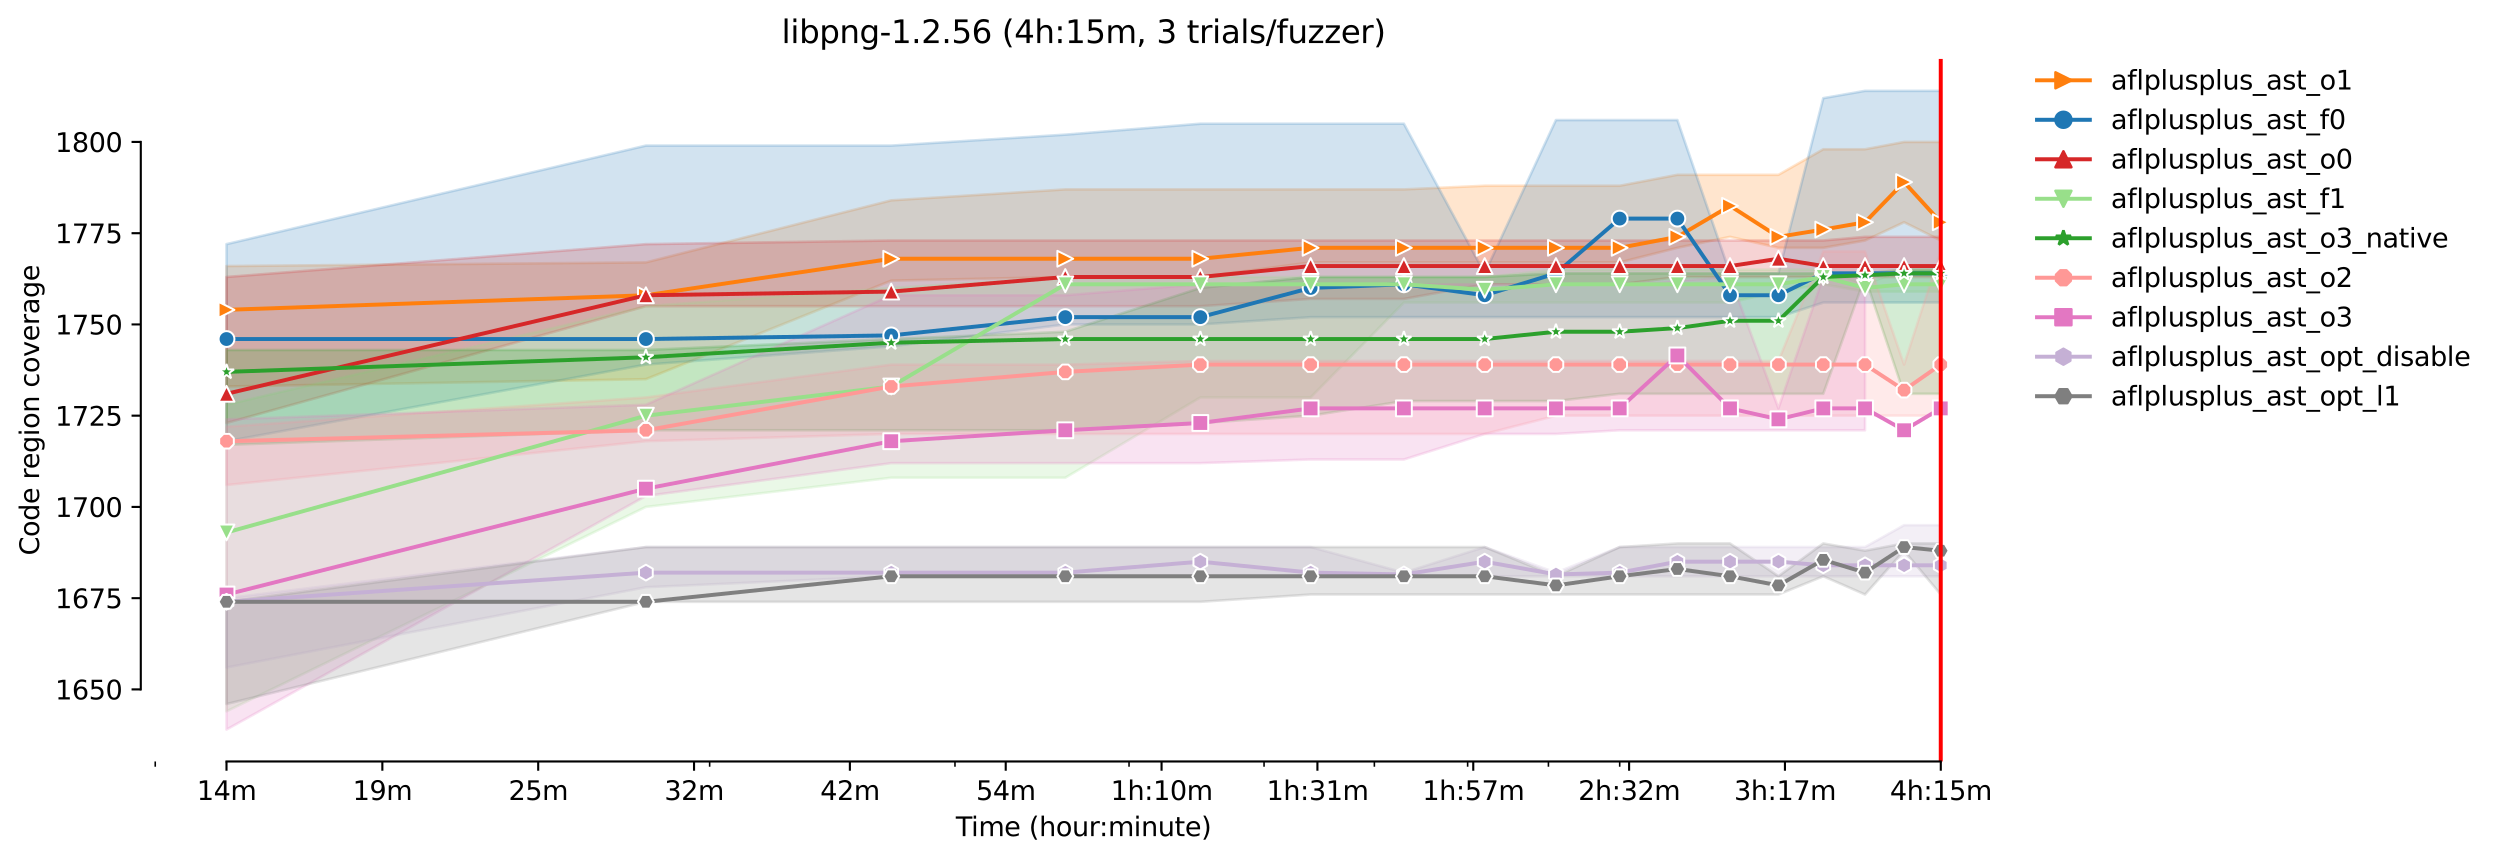 <?xml version="1.0" encoding="utf-8" standalone="no"?>
<!DOCTYPE svg PUBLIC "-//W3C//DTD SVG 1.1//EN"
  "http://www.w3.org/Graphics/SVG/1.1/DTD/svg11.dtd">
<svg xmlns:xlink="http://www.w3.org/1999/xlink" width="946.931pt" height="325.986pt" viewBox="0 0 946.931 325.986" xmlns="http://www.w3.org/2000/svg" version="1.1">
 <defs>
  <style type="text/css">*{stroke-linejoin: round; stroke-linecap: butt}</style>
 </defs>
 <g id="figure_1">
  <g id="patch_1">
   <path d="M 0 325.986 
L 946.931 325.986 
L 946.931 0 
L 0 0 
z
" style="fill: #ffffff"/>
  </g>
  <g id="axes_1">
   <g id="patch_2">
    <path d="M 53.328 288.43 
L 767.568 288.43 
L 767.568 22.318 
L 53.328 22.318 
z
" style="fill: #ffffff"/>
   </g>
   <g id="PolyCollection_1">
    <defs>
     <path id="mc397d3826c" d="M 85.794 -225.217 
L 85.794 -179.598 
L 244.647 -182.363 
L 337.571 -219.687 
L 403.501 -221.07 
L 454.641 -221.07 
L 496.425 -226.599 
L 531.753 -226.599 
L 562.355 -226.599 
L 589.348 -226.599 
L 613.495 -226.599 
L 635.338 -232.129 
L 655.279 -236.276 
L 673.623 -232.129 
L 690.606 -232.129 
L 706.418 -234.894 
L 721.209 -241.806 
L 735.103 -234.894 
L 735.103 -272.219 
L 735.103 -272.219 
L 721.209 -272.219 
L 706.418 -269.454 
L 690.606 -269.454 
L 673.623 -259.777 
L 655.279 -259.777 
L 635.338 -259.777 
L 613.495 -255.63 
L 589.348 -255.63 
L 562.355 -255.63 
L 531.753 -254.247 
L 496.425 -254.247 
L 454.641 -254.247 
L 403.501 -254.247 
L 337.571 -250.1 
L 244.647 -226.599 
L 85.794 -225.217 
z
" style="stroke: #ff7f0e; stroke-opacity: 0.2"/>
    </defs>
    <g clip-path="url(#p741eedeed3)">
     <use xlink:href="#mc397d3826c" x="0" y="325.986" style="fill: #ff7f0e; fill-opacity: 0.2; stroke: #ff7f0e; stroke-opacity: 0.2"/>
    </g>
   </g>
   <g id="PolyCollection_2">
    <defs>
     <path id="maf371364ed" d="M 85.794 -233.511 
L 85.794 -158.862 
L 244.647 -187.892 
L 337.571 -194.804 
L 403.501 -203.099 
L 454.641 -203.099 
L 496.425 -205.863 
L 531.753 -205.863 
L 562.355 -205.863 
L 589.348 -205.863 
L 613.495 -205.863 
L 635.338 -205.863 
L 655.279 -205.863 
L 673.623 -205.863 
L 690.606 -211.393 
L 706.418 -211.393 
L 721.209 -211.393 
L 735.103 -211.393 
L 735.103 -291.572 
L 735.103 -291.572 
L 721.209 -291.572 
L 706.418 -291.572 
L 690.606 -288.807 
L 673.623 -222.452 
L 655.279 -222.452 
L 635.338 -280.513 
L 613.495 -280.513 
L 589.348 -280.513 
L 562.355 -222.452 
L 531.753 -279.131 
L 496.425 -279.131 
L 454.641 -279.131 
L 403.501 -274.983 
L 337.571 -270.836 
L 244.647 -270.836 
L 85.794 -233.511 
z
" style="stroke: #1f77b4; stroke-opacity: 0.2"/>
    </defs>
    <g clip-path="url(#p741eedeed3)">
     <use xlink:href="#maf371364ed" x="0" y="325.986" style="fill: #1f77b4; fill-opacity: 0.2; stroke: #1f77b4; stroke-opacity: 0.2"/>
    </g>
   </g>
   <g id="PolyCollection_3">
    <defs>
     <path id="m99dd4b3528" d="M 85.794 -221.07 
L 85.794 -165.774 
L 244.647 -210.011 
L 337.571 -210.011 
L 403.501 -210.011 
L 454.641 -210.011 
L 496.425 -212.775 
L 531.753 -212.775 
L 562.355 -218.305 
L 589.348 -218.305 
L 613.495 -218.305 
L 635.338 -221.07 
L 655.279 -221.07 
L 673.623 -221.07 
L 690.606 -221.07 
L 706.418 -221.07 
L 721.209 -221.07 
L 735.103 -221.07 
L 735.103 -236.276 
L 735.103 -236.276 
L 721.209 -236.276 
L 706.418 -236.276 
L 690.606 -234.894 
L 673.623 -234.894 
L 655.279 -234.894 
L 635.338 -234.894 
L 613.495 -234.894 
L 589.348 -234.894 
L 562.355 -234.894 
L 531.753 -234.894 
L 496.425 -234.894 
L 454.641 -234.894 
L 403.501 -234.894 
L 337.571 -234.894 
L 244.647 -233.511 
L 85.794 -221.07 
z
" style="stroke: #d62728; stroke-opacity: 0.2"/>
    </defs>
    <g clip-path="url(#p741eedeed3)">
     <use xlink:href="#m99dd4b3528" x="0" y="325.986" style="fill: #d62728; fill-opacity: 0.2; stroke: #d62728; stroke-opacity: 0.2"/>
    </g>
   </g>
   <g id="PolyCollection_4">
    <defs>
     <path id="m2011de38db" d="M 85.794 -172.686 
L 85.794 -56.564 
L 244.647 -133.979 
L 337.571 -145.038 
L 403.501 -145.038 
L 454.641 -175.451 
L 496.425 -175.451 
L 531.753 -211.393 
L 562.355 -211.393 
L 589.348 -211.393 
L 613.495 -211.393 
L 635.338 -211.393 
L 655.279 -211.393 
L 673.623 -215.54 
L 690.606 -218.305 
L 706.418 -215.54 
L 721.209 -215.54 
L 735.103 -215.54 
L 735.103 -223.835 
L 735.103 -223.835 
L 721.209 -223.835 
L 706.418 -218.305 
L 690.606 -223.835 
L 673.623 -223.835 
L 655.279 -223.835 
L 635.338 -223.835 
L 613.495 -223.835 
L 589.348 -223.835 
L 562.355 -221.07 
L 531.753 -221.07 
L 496.425 -221.07 
L 454.641 -221.07 
L 403.501 -221.07 
L 337.571 -216.923 
L 244.647 -210.011 
L 85.794 -172.686 
z
" style="stroke: #98df8a; stroke-opacity: 0.2"/>
    </defs>
    <g clip-path="url(#p741eedeed3)">
     <use xlink:href="#m2011de38db" x="0" y="325.986" style="fill: #98df8a; fill-opacity: 0.2; stroke: #98df8a; stroke-opacity: 0.2"/>
    </g>
   </g>
   <g id="PolyCollection_5">
    <defs>
     <path id="m2944ad4555" d="M 85.794 -193.422 
L 85.794 -157.479 
L 244.647 -163.009 
L 337.571 -163.009 
L 403.501 -163.009 
L 454.641 -165.774 
L 496.425 -168.539 
L 531.753 -174.068 
L 562.355 -174.068 
L 589.348 -174.068 
L 613.495 -176.833 
L 635.338 -176.833 
L 655.279 -176.833 
L 673.623 -176.833 
L 690.606 -176.833 
L 706.418 -221.07 
L 721.209 -176.833 
L 735.103 -176.833 
L 735.103 -223.835 
L 735.103 -223.835 
L 721.209 -223.835 
L 706.418 -222.452 
L 690.606 -222.452 
L 673.623 -222.452 
L 655.279 -222.452 
L 635.338 -222.452 
L 613.495 -222.452 
L 589.348 -222.452 
L 562.355 -221.07 
L 531.753 -221.07 
L 496.425 -221.07 
L 454.641 -216.923 
L 403.501 -200.334 
L 337.571 -197.569 
L 244.647 -193.422 
L 85.794 -193.422 
z
" style="stroke: #2ca02c; stroke-opacity: 0.2"/>
    </defs>
    <g clip-path="url(#p741eedeed3)">
     <use xlink:href="#m2944ad4555" x="0" y="325.986" style="fill: #2ca02c; fill-opacity: 0.2; stroke: #2ca02c; stroke-opacity: 0.2"/>
    </g>
   </g>
   <g id="PolyCollection_6">
    <defs>
     <path id="m64ef8c32f2" d="M 85.794 -164.391 
L 85.794 -142.273 
L 244.647 -158.862 
L 337.571 -161.627 
L 403.501 -161.627 
L 454.641 -161.627 
L 496.425 -161.627 
L 531.753 -161.627 
L 562.355 -161.627 
L 589.348 -168.539 
L 613.495 -168.539 
L 635.338 -168.539 
L 655.279 -168.539 
L 673.623 -168.539 
L 690.606 -168.539 
L 706.418 -168.539 
L 721.209 -168.539 
L 735.103 -168.539 
L 735.103 -230.747 
L 735.103 -230.747 
L 721.209 -187.892 
L 706.418 -230.747 
L 690.606 -230.747 
L 673.623 -189.275 
L 655.279 -189.275 
L 635.338 -189.275 
L 613.495 -189.275 
L 589.348 -189.275 
L 562.355 -189.275 
L 531.753 -189.275 
L 496.425 -189.275 
L 454.641 -189.275 
L 403.501 -187.892 
L 337.571 -187.892 
L 244.647 -175.451 
L 85.794 -164.391 
z
" style="stroke: #ff9896; stroke-opacity: 0.2"/>
    </defs>
    <g clip-path="url(#p741eedeed3)">
     <use xlink:href="#m64ef8c32f2" x="0" y="325.986" style="fill: #ff9896; fill-opacity: 0.2; stroke: #ff9896; stroke-opacity: 0.2"/>
    </g>
   </g>
   <g id="PolyCollection_7">
    <path d="M 85.794 158.83 
L 85.794 276.334 
L 244.647 187.861 
L 337.571 175.419 
L 403.501 175.419 
L 454.641 175.419 
L 496.425 174.037 
L 531.753 174.037 
L 562.355 164.36 
L 589.348 164.36 
L 613.495 162.977 
L 635.338 162.977 
L 655.279 162.977 
L 673.623 162.977 
L 690.606 162.977 
L 706.418 162.977 
L 706.418 104.917 
L 706.418 104.917 
L 690.606 104.917 
L 673.623 154.683 
L 655.279 104.917 
L 635.338 106.299 
L 613.495 107.681 
L 589.348 107.681 
L 562.355 107.681 
L 531.753 107.681 
L 496.425 107.681 
L 454.641 107.681 
L 403.501 111.829 
L 337.571 111.829 
L 244.647 153.301 
L 85.794 158.83 
z
" clip-path="url(#p741eedeed3)" style="fill: #e377c2; fill-opacity: 0.2; stroke: #e377c2; stroke-opacity: 0.2"/>
    <path d="M 735.103 104.917 
L 735.103 162.977 
L 735.103 104.917 
L 735.103 104.917 
z
" clip-path="url(#p741eedeed3)" style="fill: #e377c2; fill-opacity: 0.2; stroke: #e377c2; stroke-opacity: 0.2"/>
   </g>
   <g id="PolyCollection_8">
    <defs>
     <path id="m0e90fe50d0" d="M 85.794 -99.419 
L 85.794 -73.153 
L 244.647 -103.566 
L 337.571 -107.713 
L 403.501 -107.713 
L 454.641 -107.713 
L 496.425 -107.713 
L 531.753 -107.713 
L 562.355 -107.713 
L 589.348 -107.713 
L 613.495 -107.713 
L 635.338 -107.713 
L 655.279 -107.713 
L 673.623 -107.713 
L 690.606 -107.713 
L 706.418 -107.713 
L 721.209 -107.713 
L 735.103 -107.713 
L 735.103 -127.067 
L 735.103 -127.067 
L 721.209 -127.067 
L 706.418 -118.772 
L 690.606 -118.772 
L 673.623 -118.772 
L 655.279 -118.772 
L 635.338 -118.772 
L 613.495 -118.772 
L 589.348 -109.095 
L 562.355 -118.772 
L 531.753 -109.095 
L 496.425 -118.772 
L 454.641 -118.772 
L 403.501 -118.772 
L 337.571 -118.772 
L 244.647 -118.772 
L 85.794 -99.419 
z
" style="stroke: #c5b0d5; stroke-opacity: 0.2"/>
    </defs>
    <g clip-path="url(#p741eedeed3)">
     <use xlink:href="#m0e90fe50d0" x="0" y="325.986" style="fill: #c5b0d5; fill-opacity: 0.2; stroke: #c5b0d5; stroke-opacity: 0.2"/>
    </g>
   </g>
   <g id="PolyCollection_9">
    <defs>
     <path id="m2fb1b08905" d="M 85.794 -98.036 
L 85.794 -59.329 
L 244.647 -98.036 
L 337.571 -98.036 
L 403.501 -98.036 
L 454.641 -98.036 
L 496.425 -100.801 
L 531.753 -100.801 
L 562.355 -100.801 
L 589.348 -100.801 
L 613.495 -100.801 
L 635.338 -100.801 
L 655.279 -100.801 
L 673.623 -100.801 
L 690.606 -107.713 
L 706.418 -100.801 
L 721.209 -117.39 
L 735.103 -100.801 
L 735.103 -120.155 
L 735.103 -120.155 
L 721.209 -120.155 
L 706.418 -117.39 
L 690.606 -120.155 
L 673.623 -107.713 
L 655.279 -120.155 
L 635.338 -120.155 
L 613.495 -118.772 
L 589.348 -107.713 
L 562.355 -118.772 
L 531.753 -118.772 
L 496.425 -118.772 
L 454.641 -118.772 
L 403.501 -118.772 
L 337.571 -118.772 
L 244.647 -118.772 
L 85.794 -98.036 
z
" style="stroke: #7f7f7f; stroke-opacity: 0.2"/>
    </defs>
    <g clip-path="url(#p741eedeed3)">
     <use xlink:href="#m2fb1b08905" x="0" y="325.986" style="fill: #7f7f7f; fill-opacity: 0.2; stroke: #7f7f7f; stroke-opacity: 0.2"/>
    </g>
   </g>
   <g id="matplotlib.axis_1">
    <g id="xtick_1">
     <g id="line2d_1">
      <defs>
       <path id="m13d2ba69d9" d="M 0 0 
L 0 3.5 
" style="stroke: #000000; stroke-width: 0.8"/>
      </defs>
      <g>
       <use xlink:href="#m13d2ba69d9" x="85.794" y="288.43" style="stroke: #000000; stroke-width: 0.8"/>
      </g>
     </g>
     <g id="text_1">
      <!-- 14m -->
      <g transform="translate(74.561 303.029)scale(0.1 -0.1)">
       <defs>
        <path id="DejaVuSans-31" d="M 794 531 
L 1825 531 
L 1825 4091 
L 703 3866 
L 703 4441 
L 1819 4666 
L 2450 4666 
L 2450 531 
L 3481 531 
L 3481 0 
L 794 0 
L 794 531 
z
" transform="scale(0.016)"/>
        <path id="DejaVuSans-34" d="M 2419 4116 
L 825 1625 
L 2419 1625 
L 2419 4116 
z
M 2253 4666 
L 3047 4666 
L 3047 1625 
L 3713 1625 
L 3713 1100 
L 3047 1100 
L 3047 0 
L 2419 0 
L 2419 1100 
L 313 1100 
L 313 1709 
L 2253 4666 
z
" transform="scale(0.016)"/>
        <path id="DejaVuSans-6d" d="M 3328 2828 
Q 3544 3216 3844 3400 
Q 4144 3584 4550 3584 
Q 5097 3584 5394 3201 
Q 5691 2819 5691 2113 
L 5691 0 
L 5113 0 
L 5113 2094 
Q 5113 2597 4934 2840 
Q 4756 3084 4391 3084 
Q 3944 3084 3684 2787 
Q 3425 2491 3425 1978 
L 3425 0 
L 2847 0 
L 2847 2094 
Q 2847 2600 2669 2842 
Q 2491 3084 2119 3084 
Q 1678 3084 1418 2786 
Q 1159 2488 1159 1978 
L 1159 0 
L 581 0 
L 581 3500 
L 1159 3500 
L 1159 2956 
Q 1356 3278 1631 3431 
Q 1906 3584 2284 3584 
Q 2666 3584 2933 3390 
Q 3200 3197 3328 2828 
z
" transform="scale(0.016)"/>
       </defs>
       <use xlink:href="#DejaVuSans-31"/>
       <use xlink:href="#DejaVuSans-34" x="63.623"/>
       <use xlink:href="#DejaVuSans-6d" x="127.246"/>
      </g>
     </g>
    </g>
    <g id="xtick_2">
     <g id="line2d_2">
      <g>
       <use xlink:href="#m13d2ba69d9" x="144.823" y="288.43" style="stroke: #000000; stroke-width: 0.8"/>
      </g>
     </g>
     <g id="text_2">
      <!-- 19m -->
      <g transform="translate(133.59 303.029)scale(0.1 -0.1)">
       <defs>
        <path id="DejaVuSans-39" d="M 703 97 
L 703 672 
Q 941 559 1184 500 
Q 1428 441 1663 441 
Q 2288 441 2617 861 
Q 2947 1281 2994 2138 
Q 2813 1869 2534 1725 
Q 2256 1581 1919 1581 
Q 1219 1581 811 2004 
Q 403 2428 403 3163 
Q 403 3881 828 4315 
Q 1253 4750 1959 4750 
Q 2769 4750 3195 4129 
Q 3622 3509 3622 2328 
Q 3622 1225 3098 567 
Q 2575 -91 1691 -91 
Q 1453 -91 1209 -44 
Q 966 3 703 97 
z
M 1959 2075 
Q 2384 2075 2632 2365 
Q 2881 2656 2881 3163 
Q 2881 3666 2632 3958 
Q 2384 4250 1959 4250 
Q 1534 4250 1286 3958 
Q 1038 3666 1038 3163 
Q 1038 2656 1286 2365 
Q 1534 2075 1959 2075 
z
" transform="scale(0.016)"/>
       </defs>
       <use xlink:href="#DejaVuSans-31"/>
       <use xlink:href="#DejaVuSans-39" x="63.623"/>
       <use xlink:href="#DejaVuSans-6d" x="127.246"/>
      </g>
     </g>
    </g>
    <g id="xtick_3">
     <g id="line2d_3">
      <g>
       <use xlink:href="#m13d2ba69d9" x="203.853" y="288.43" style="stroke: #000000; stroke-width: 0.8"/>
      </g>
     </g>
     <g id="text_3">
      <!-- 25m -->
      <g transform="translate(192.62 303.029)scale(0.1 -0.1)">
       <defs>
        <path id="DejaVuSans-32" d="M 1228 531 
L 3431 531 
L 3431 0 
L 469 0 
L 469 531 
Q 828 903 1448 1529 
Q 2069 2156 2228 2338 
Q 2531 2678 2651 2914 
Q 2772 3150 2772 3378 
Q 2772 3750 2511 3984 
Q 2250 4219 1831 4219 
Q 1534 4219 1204 4116 
Q 875 4013 500 3803 
L 500 4441 
Q 881 4594 1212 4672 
Q 1544 4750 1819 4750 
Q 2544 4750 2975 4387 
Q 3406 4025 3406 3419 
Q 3406 3131 3298 2873 
Q 3191 2616 2906 2266 
Q 2828 2175 2409 1742 
Q 1991 1309 1228 531 
z
" transform="scale(0.016)"/>
        <path id="DejaVuSans-35" d="M 691 4666 
L 3169 4666 
L 3169 4134 
L 1269 4134 
L 1269 2991 
Q 1406 3038 1543 3061 
Q 1681 3084 1819 3084 
Q 2600 3084 3056 2656 
Q 3513 2228 3513 1497 
Q 3513 744 3044 326 
Q 2575 -91 1722 -91 
Q 1428 -91 1123 -41 
Q 819 9 494 109 
L 494 744 
Q 775 591 1075 516 
Q 1375 441 1709 441 
Q 2250 441 2565 725 
Q 2881 1009 2881 1497 
Q 2881 1984 2565 2268 
Q 2250 2553 1709 2553 
Q 1456 2553 1204 2497 
Q 953 2441 691 2322 
L 691 4666 
z
" transform="scale(0.016)"/>
       </defs>
       <use xlink:href="#DejaVuSans-32"/>
       <use xlink:href="#DejaVuSans-35" x="63.623"/>
       <use xlink:href="#DejaVuSans-6d" x="127.246"/>
      </g>
     </g>
    </g>
    <g id="xtick_4">
     <g id="line2d_4">
      <g>
       <use xlink:href="#m13d2ba69d9" x="262.882" y="288.43" style="stroke: #000000; stroke-width: 0.8"/>
      </g>
     </g>
     <g id="text_4">
      <!-- 32m -->
      <g transform="translate(251.649 303.029)scale(0.1 -0.1)">
       <defs>
        <path id="DejaVuSans-33" d="M 2597 2516 
Q 3050 2419 3304 2112 
Q 3559 1806 3559 1356 
Q 3559 666 3084 287 
Q 2609 -91 1734 -91 
Q 1441 -91 1130 -33 
Q 819 25 488 141 
L 488 750 
Q 750 597 1062 519 
Q 1375 441 1716 441 
Q 2309 441 2620 675 
Q 2931 909 2931 1356 
Q 2931 1769 2642 2001 
Q 2353 2234 1838 2234 
L 1294 2234 
L 1294 2753 
L 1863 2753 
Q 2328 2753 2575 2939 
Q 2822 3125 2822 3475 
Q 2822 3834 2567 4026 
Q 2313 4219 1838 4219 
Q 1578 4219 1281 4162 
Q 984 4106 628 3988 
L 628 4550 
Q 988 4650 1302 4700 
Q 1616 4750 1894 4750 
Q 2613 4750 3031 4423 
Q 3450 4097 3450 3541 
Q 3450 3153 3228 2886 
Q 3006 2619 2597 2516 
z
" transform="scale(0.016)"/>
       </defs>
       <use xlink:href="#DejaVuSans-33"/>
       <use xlink:href="#DejaVuSans-32" x="63.623"/>
       <use xlink:href="#DejaVuSans-6d" x="127.246"/>
      </g>
     </g>
    </g>
    <g id="xtick_5">
     <g id="line2d_5">
      <g>
       <use xlink:href="#m13d2ba69d9" x="321.911" y="288.43" style="stroke: #000000; stroke-width: 0.8"/>
      </g>
     </g>
     <g id="text_5">
      <!-- 42m -->
      <g transform="translate(310.679 303.029)scale(0.1 -0.1)">
       <use xlink:href="#DejaVuSans-34"/>
       <use xlink:href="#DejaVuSans-32" x="63.623"/>
       <use xlink:href="#DejaVuSans-6d" x="127.246"/>
      </g>
     </g>
    </g>
    <g id="xtick_6">
     <g id="line2d_6">
      <g>
       <use xlink:href="#m13d2ba69d9" x="380.941" y="288.43" style="stroke: #000000; stroke-width: 0.8"/>
      </g>
     </g>
     <g id="text_6">
      <!-- 54m -->
      <g transform="translate(369.708 303.029)scale(0.1 -0.1)">
       <use xlink:href="#DejaVuSans-35"/>
       <use xlink:href="#DejaVuSans-34" x="63.623"/>
       <use xlink:href="#DejaVuSans-6d" x="127.246"/>
      </g>
     </g>
    </g>
    <g id="xtick_7">
     <g id="line2d_7">
      <g>
       <use xlink:href="#m13d2ba69d9" x="439.97" y="288.43" style="stroke: #000000; stroke-width: 0.8"/>
      </g>
     </g>
     <g id="text_7">
      <!-- 1h:10m -->
      <g transform="translate(420.703 303.029)scale(0.1 -0.1)">
       <defs>
        <path id="DejaVuSans-68" d="M 3513 2113 
L 3513 0 
L 2938 0 
L 2938 2094 
Q 2938 2591 2744 2837 
Q 2550 3084 2163 3084 
Q 1697 3084 1428 2787 
Q 1159 2491 1159 1978 
L 1159 0 
L 581 0 
L 581 4863 
L 1159 4863 
L 1159 2956 
Q 1366 3272 1645 3428 
Q 1925 3584 2291 3584 
Q 2894 3584 3203 3211 
Q 3513 2838 3513 2113 
z
" transform="scale(0.016)"/>
        <path id="DejaVuSans-3a" d="M 750 794 
L 1409 794 
L 1409 0 
L 750 0 
L 750 794 
z
M 750 3309 
L 1409 3309 
L 1409 2516 
L 750 2516 
L 750 3309 
z
" transform="scale(0.016)"/>
        <path id="DejaVuSans-30" d="M 2034 4250 
Q 1547 4250 1301 3770 
Q 1056 3291 1056 2328 
Q 1056 1369 1301 889 
Q 1547 409 2034 409 
Q 2525 409 2770 889 
Q 3016 1369 3016 2328 
Q 3016 3291 2770 3770 
Q 2525 4250 2034 4250 
z
M 2034 4750 
Q 2819 4750 3233 4129 
Q 3647 3509 3647 2328 
Q 3647 1150 3233 529 
Q 2819 -91 2034 -91 
Q 1250 -91 836 529 
Q 422 1150 422 2328 
Q 422 3509 836 4129 
Q 1250 4750 2034 4750 
z
" transform="scale(0.016)"/>
       </defs>
       <use xlink:href="#DejaVuSans-31"/>
       <use xlink:href="#DejaVuSans-68" x="63.623"/>
       <use xlink:href="#DejaVuSans-3a" x="127.002"/>
       <use xlink:href="#DejaVuSans-31" x="160.693"/>
       <use xlink:href="#DejaVuSans-30" x="224.316"/>
       <use xlink:href="#DejaVuSans-6d" x="287.939"/>
      </g>
     </g>
    </g>
    <g id="xtick_8">
     <g id="line2d_8">
      <g>
       <use xlink:href="#m13d2ba69d9" x="499" y="288.43" style="stroke: #000000; stroke-width: 0.8"/>
      </g>
     </g>
     <g id="text_8">
      <!-- 1h:31m -->
      <g transform="translate(479.733 303.029)scale(0.1 -0.1)">
       <use xlink:href="#DejaVuSans-31"/>
       <use xlink:href="#DejaVuSans-68" x="63.623"/>
       <use xlink:href="#DejaVuSans-3a" x="127.002"/>
       <use xlink:href="#DejaVuSans-33" x="160.693"/>
       <use xlink:href="#DejaVuSans-31" x="224.316"/>
       <use xlink:href="#DejaVuSans-6d" x="287.939"/>
      </g>
     </g>
    </g>
    <g id="xtick_9">
     <g id="line2d_9">
      <g>
       <use xlink:href="#m13d2ba69d9" x="558.029" y="288.43" style="stroke: #000000; stroke-width: 0.8"/>
      </g>
     </g>
     <g id="text_9">
      <!-- 1h:57m -->
      <g transform="translate(538.762 303.029)scale(0.1 -0.1)">
       <defs>
        <path id="DejaVuSans-37" d="M 525 4666 
L 3525 4666 
L 3525 4397 
L 1831 0 
L 1172 0 
L 2766 4134 
L 525 4134 
L 525 4666 
z
" transform="scale(0.016)"/>
       </defs>
       <use xlink:href="#DejaVuSans-31"/>
       <use xlink:href="#DejaVuSans-68" x="63.623"/>
       <use xlink:href="#DejaVuSans-3a" x="127.002"/>
       <use xlink:href="#DejaVuSans-35" x="160.693"/>
       <use xlink:href="#DejaVuSans-37" x="224.316"/>
       <use xlink:href="#DejaVuSans-6d" x="287.939"/>
      </g>
     </g>
    </g>
    <g id="xtick_10">
     <g id="line2d_10">
      <g>
       <use xlink:href="#m13d2ba69d9" x="617.059" y="288.43" style="stroke: #000000; stroke-width: 0.8"/>
      </g>
     </g>
     <g id="text_10">
      <!-- 2h:32m -->
      <g transform="translate(597.792 303.029)scale(0.1 -0.1)">
       <use xlink:href="#DejaVuSans-32"/>
       <use xlink:href="#DejaVuSans-68" x="63.623"/>
       <use xlink:href="#DejaVuSans-3a" x="127.002"/>
       <use xlink:href="#DejaVuSans-33" x="160.693"/>
       <use xlink:href="#DejaVuSans-32" x="224.316"/>
       <use xlink:href="#DejaVuSans-6d" x="287.939"/>
      </g>
     </g>
    </g>
    <g id="xtick_11">
     <g id="line2d_11">
      <g>
       <use xlink:href="#m13d2ba69d9" x="676.088" y="288.43" style="stroke: #000000; stroke-width: 0.8"/>
      </g>
     </g>
     <g id="text_11">
      <!-- 3h:17m -->
      <g transform="translate(656.821 303.029)scale(0.1 -0.1)">
       <use xlink:href="#DejaVuSans-33"/>
       <use xlink:href="#DejaVuSans-68" x="63.623"/>
       <use xlink:href="#DejaVuSans-3a" x="127.002"/>
       <use xlink:href="#DejaVuSans-31" x="160.693"/>
       <use xlink:href="#DejaVuSans-37" x="224.316"/>
       <use xlink:href="#DejaVuSans-6d" x="287.939"/>
      </g>
     </g>
    </g>
    <g id="xtick_12">
     <g id="line2d_12">
      <g>
       <use xlink:href="#m13d2ba69d9" x="735.118" y="288.43" style="stroke: #000000; stroke-width: 0.8"/>
      </g>
     </g>
     <g id="text_12">
      <!-- 4h:15m -->
      <g transform="translate(715.85 303.029)scale(0.1 -0.1)">
       <use xlink:href="#DejaVuSans-34"/>
       <use xlink:href="#DejaVuSans-68" x="63.623"/>
       <use xlink:href="#DejaVuSans-3a" x="127.002"/>
       <use xlink:href="#DejaVuSans-31" x="160.693"/>
       <use xlink:href="#DejaVuSans-35" x="224.316"/>
       <use xlink:href="#DejaVuSans-6d" x="287.939"/>
      </g>
     </g>
    </g>
    <g id="xtick_13">
     <g id="line2d_13">
      <defs>
       <path id="m20eaeca81e" d="M 0 0 
L 0 2 
" style="stroke: #000000; stroke-width: 0.6"/>
      </defs>
      <g>
       <use xlink:href="#m20eaeca81e" x="58.8" y="288.43" style="stroke: #000000; stroke-width: 0.6"/>
      </g>
     </g>
    </g>
    <g id="xtick_14">
     <g id="line2d_14">
      <g>
       <use xlink:href="#m20eaeca81e" x="268.794" y="288.43" style="stroke: #000000; stroke-width: 0.6"/>
      </g>
     </g>
    </g>
    <g id="xtick_15">
     <g id="line2d_15">
      <g>
       <use xlink:href="#m20eaeca81e" x="361.717" y="288.43" style="stroke: #000000; stroke-width: 0.6"/>
      </g>
     </g>
    </g>
    <g id="xtick_16">
     <g id="line2d_16">
      <g>
       <use xlink:href="#m20eaeca81e" x="427.647" y="288.43" style="stroke: #000000; stroke-width: 0.6"/>
      </g>
     </g>
    </g>
    <g id="xtick_17">
     <g id="line2d_17">
      <g>
       <use xlink:href="#m20eaeca81e" x="478.787" y="288.43" style="stroke: #000000; stroke-width: 0.6"/>
      </g>
     </g>
    </g>
    <g id="xtick_18">
     <g id="line2d_18">
      <g>
       <use xlink:href="#m20eaeca81e" x="520.571" y="288.43" style="stroke: #000000; stroke-width: 0.6"/>
      </g>
     </g>
    </g>
    <g id="xtick_19">
     <g id="line2d_19">
      <g>
       <use xlink:href="#m20eaeca81e" x="555.899" y="288.43" style="stroke: #000000; stroke-width: 0.6"/>
      </g>
     </g>
    </g>
    <g id="xtick_20">
     <g id="line2d_20">
      <g>
       <use xlink:href="#m20eaeca81e" x="586.501" y="288.43" style="stroke: #000000; stroke-width: 0.6"/>
      </g>
     </g>
    </g>
    <g id="xtick_21">
     <g id="line2d_21">
      <g>
       <use xlink:href="#m20eaeca81e" x="613.495" y="288.43" style="stroke: #000000; stroke-width: 0.6"/>
      </g>
     </g>
    </g>
    <g id="text_13">
     <!-- Time (hour:minute) -->
     <g transform="translate(362.041 316.707)scale(0.1 -0.1)">
      <defs>
       <path id="DejaVuSans-54" d="M -19 4666 
L 3928 4666 
L 3928 4134 
L 2272 4134 
L 2272 0 
L 1638 0 
L 1638 4134 
L -19 4134 
L -19 4666 
z
" transform="scale(0.016)"/>
       <path id="DejaVuSans-69" d="M 603 3500 
L 1178 3500 
L 1178 0 
L 603 0 
L 603 3500 
z
M 603 4863 
L 1178 4863 
L 1178 4134 
L 603 4134 
L 603 4863 
z
" transform="scale(0.016)"/>
       <path id="DejaVuSans-65" d="M 3597 1894 
L 3597 1613 
L 953 1613 
Q 991 1019 1311 708 
Q 1631 397 2203 397 
Q 2534 397 2845 478 
Q 3156 559 3463 722 
L 3463 178 
Q 3153 47 2828 -22 
Q 2503 -91 2169 -91 
Q 1331 -91 842 396 
Q 353 884 353 1716 
Q 353 2575 817 3079 
Q 1281 3584 2069 3584 
Q 2775 3584 3186 3129 
Q 3597 2675 3597 1894 
z
M 3022 2063 
Q 3016 2534 2758 2815 
Q 2500 3097 2075 3097 
Q 1594 3097 1305 2825 
Q 1016 2553 972 2059 
L 3022 2063 
z
" transform="scale(0.016)"/>
       <path id="DejaVuSans-20" transform="scale(0.016)"/>
       <path id="DejaVuSans-28" d="M 1984 4856 
Q 1566 4138 1362 3434 
Q 1159 2731 1159 2009 
Q 1159 1288 1364 580 
Q 1569 -128 1984 -844 
L 1484 -844 
Q 1016 -109 783 600 
Q 550 1309 550 2009 
Q 550 2706 781 3412 
Q 1013 4119 1484 4856 
L 1984 4856 
z
" transform="scale(0.016)"/>
       <path id="DejaVuSans-6f" d="M 1959 3097 
Q 1497 3097 1228 2736 
Q 959 2375 959 1747 
Q 959 1119 1226 758 
Q 1494 397 1959 397 
Q 2419 397 2687 759 
Q 2956 1122 2956 1747 
Q 2956 2369 2687 2733 
Q 2419 3097 1959 3097 
z
M 1959 3584 
Q 2709 3584 3137 3096 
Q 3566 2609 3566 1747 
Q 3566 888 3137 398 
Q 2709 -91 1959 -91 
Q 1206 -91 779 398 
Q 353 888 353 1747 
Q 353 2609 779 3096 
Q 1206 3584 1959 3584 
z
" transform="scale(0.016)"/>
       <path id="DejaVuSans-75" d="M 544 1381 
L 544 3500 
L 1119 3500 
L 1119 1403 
Q 1119 906 1312 657 
Q 1506 409 1894 409 
Q 2359 409 2629 706 
Q 2900 1003 2900 1516 
L 2900 3500 
L 3475 3500 
L 3475 0 
L 2900 0 
L 2900 538 
Q 2691 219 2414 64 
Q 2138 -91 1772 -91 
Q 1169 -91 856 284 
Q 544 659 544 1381 
z
M 1991 3584 
L 1991 3584 
z
" transform="scale(0.016)"/>
       <path id="DejaVuSans-72" d="M 2631 2963 
Q 2534 3019 2420 3045 
Q 2306 3072 2169 3072 
Q 1681 3072 1420 2755 
Q 1159 2438 1159 1844 
L 1159 0 
L 581 0 
L 581 3500 
L 1159 3500 
L 1159 2956 
Q 1341 3275 1631 3429 
Q 1922 3584 2338 3584 
Q 2397 3584 2469 3576 
Q 2541 3569 2628 3553 
L 2631 2963 
z
" transform="scale(0.016)"/>
       <path id="DejaVuSans-6e" d="M 3513 2113 
L 3513 0 
L 2938 0 
L 2938 2094 
Q 2938 2591 2744 2837 
Q 2550 3084 2163 3084 
Q 1697 3084 1428 2787 
Q 1159 2491 1159 1978 
L 1159 0 
L 581 0 
L 581 3500 
L 1159 3500 
L 1159 2956 
Q 1366 3272 1645 3428 
Q 1925 3584 2291 3584 
Q 2894 3584 3203 3211 
Q 3513 2838 3513 2113 
z
" transform="scale(0.016)"/>
       <path id="DejaVuSans-74" d="M 1172 4494 
L 1172 3500 
L 2356 3500 
L 2356 3053 
L 1172 3053 
L 1172 1153 
Q 1172 725 1289 603 
Q 1406 481 1766 481 
L 2356 481 
L 2356 0 
L 1766 0 
Q 1100 0 847 248 
Q 594 497 594 1153 
L 594 3053 
L 172 3053 
L 172 3500 
L 594 3500 
L 594 4494 
L 1172 4494 
z
" transform="scale(0.016)"/>
       <path id="DejaVuSans-29" d="M 513 4856 
L 1013 4856 
Q 1481 4119 1714 3412 
Q 1947 2706 1947 2009 
Q 1947 1309 1714 600 
Q 1481 -109 1013 -844 
L 513 -844 
Q 928 -128 1133 580 
Q 1338 1288 1338 2009 
Q 1338 2731 1133 3434 
Q 928 4138 513 4856 
z
" transform="scale(0.016)"/>
      </defs>
      <use xlink:href="#DejaVuSans-54"/>
      <use xlink:href="#DejaVuSans-69" x="57.959"/>
      <use xlink:href="#DejaVuSans-6d" x="85.742"/>
      <use xlink:href="#DejaVuSans-65" x="183.154"/>
      <use xlink:href="#DejaVuSans-20" x="244.678"/>
      <use xlink:href="#DejaVuSans-28" x="276.465"/>
      <use xlink:href="#DejaVuSans-68" x="315.479"/>
      <use xlink:href="#DejaVuSans-6f" x="378.857"/>
      <use xlink:href="#DejaVuSans-75" x="440.039"/>
      <use xlink:href="#DejaVuSans-72" x="503.418"/>
      <use xlink:href="#DejaVuSans-3a" x="542.781"/>
      <use xlink:href="#DejaVuSans-6d" x="576.473"/>
      <use xlink:href="#DejaVuSans-69" x="673.885"/>
      <use xlink:href="#DejaVuSans-6e" x="701.668"/>
      <use xlink:href="#DejaVuSans-75" x="765.047"/>
      <use xlink:href="#DejaVuSans-74" x="828.426"/>
      <use xlink:href="#DejaVuSans-65" x="867.635"/>
      <use xlink:href="#DejaVuSans-29" x="929.158"/>
     </g>
    </g>
   </g>
   <g id="matplotlib.axis_2">
    <g id="ytick_1">
     <g id="line2d_22">
      <defs>
       <path id="m1a64cf450e" d="M 0 0 
L -3.5 0 
" style="stroke: #000000; stroke-width: 0.8"/>
      </defs>
      <g>
       <use xlink:href="#m1a64cf450e" x="53.328" y="261.128" style="stroke: #000000; stroke-width: 0.8"/>
      </g>
     </g>
     <g id="text_14">
      <!-- 1650 -->
      <g transform="translate(20.878 264.927)scale(0.1 -0.1)">
       <defs>
        <path id="DejaVuSans-36" d="M 2113 2584 
Q 1688 2584 1439 2293 
Q 1191 2003 1191 1497 
Q 1191 994 1439 701 
Q 1688 409 2113 409 
Q 2538 409 2786 701 
Q 3034 994 3034 1497 
Q 3034 2003 2786 2293 
Q 2538 2584 2113 2584 
z
M 3366 4563 
L 3366 3988 
Q 3128 4100 2886 4159 
Q 2644 4219 2406 4219 
Q 1781 4219 1451 3797 
Q 1122 3375 1075 2522 
Q 1259 2794 1537 2939 
Q 1816 3084 2150 3084 
Q 2853 3084 3261 2657 
Q 3669 2231 3669 1497 
Q 3669 778 3244 343 
Q 2819 -91 2113 -91 
Q 1303 -91 875 529 
Q 447 1150 447 2328 
Q 447 3434 972 4092 
Q 1497 4750 2381 4750 
Q 2619 4750 2861 4703 
Q 3103 4656 3366 4563 
z
" transform="scale(0.016)"/>
       </defs>
       <use xlink:href="#DejaVuSans-31"/>
       <use xlink:href="#DejaVuSans-36" x="63.623"/>
       <use xlink:href="#DejaVuSans-35" x="127.246"/>
       <use xlink:href="#DejaVuSans-30" x="190.869"/>
      </g>
     </g>
    </g>
    <g id="ytick_2">
     <g id="line2d_23">
      <g>
       <use xlink:href="#m1a64cf450e" x="53.328" y="226.568" style="stroke: #000000; stroke-width: 0.8"/>
      </g>
     </g>
     <g id="text_15">
      <!-- 1675 -->
      <g transform="translate(20.878 230.367)scale(0.1 -0.1)">
       <use xlink:href="#DejaVuSans-31"/>
       <use xlink:href="#DejaVuSans-36" x="63.623"/>
       <use xlink:href="#DejaVuSans-37" x="127.246"/>
       <use xlink:href="#DejaVuSans-35" x="190.869"/>
      </g>
     </g>
    </g>
    <g id="ytick_3">
     <g id="line2d_24">
      <g>
       <use xlink:href="#m1a64cf450e" x="53.328" y="192.008" style="stroke: #000000; stroke-width: 0.8"/>
      </g>
     </g>
     <g id="text_16">
      <!-- 1700 -->
      <g transform="translate(20.878 195.807)scale(0.1 -0.1)">
       <use xlink:href="#DejaVuSans-31"/>
       <use xlink:href="#DejaVuSans-37" x="63.623"/>
       <use xlink:href="#DejaVuSans-30" x="127.246"/>
       <use xlink:href="#DejaVuSans-30" x="190.869"/>
      </g>
     </g>
    </g>
    <g id="ytick_4">
     <g id="line2d_25">
      <g>
       <use xlink:href="#m1a64cf450e" x="53.328" y="157.448" style="stroke: #000000; stroke-width: 0.8"/>
      </g>
     </g>
     <g id="text_17">
      <!-- 1725 -->
      <g transform="translate(20.878 161.247)scale(0.1 -0.1)">
       <use xlink:href="#DejaVuSans-31"/>
       <use xlink:href="#DejaVuSans-37" x="63.623"/>
       <use xlink:href="#DejaVuSans-32" x="127.246"/>
       <use xlink:href="#DejaVuSans-35" x="190.869"/>
      </g>
     </g>
    </g>
    <g id="ytick_5">
     <g id="line2d_26">
      <g>
       <use xlink:href="#m1a64cf450e" x="53.328" y="122.888" style="stroke: #000000; stroke-width: 0.8"/>
      </g>
     </g>
     <g id="text_18">
      <!-- 1750 -->
      <g transform="translate(20.878 126.687)scale(0.1 -0.1)">
       <use xlink:href="#DejaVuSans-31"/>
       <use xlink:href="#DejaVuSans-37" x="63.623"/>
       <use xlink:href="#DejaVuSans-35" x="127.246"/>
       <use xlink:href="#DejaVuSans-30" x="190.869"/>
      </g>
     </g>
    </g>
    <g id="ytick_6">
     <g id="line2d_27">
      <g>
       <use xlink:href="#m1a64cf450e" x="53.328" y="88.328" style="stroke: #000000; stroke-width: 0.8"/>
      </g>
     </g>
     <g id="text_19">
      <!-- 1775 -->
      <g transform="translate(20.878 92.127)scale(0.1 -0.1)">
       <use xlink:href="#DejaVuSans-31"/>
       <use xlink:href="#DejaVuSans-37" x="63.623"/>
       <use xlink:href="#DejaVuSans-37" x="127.246"/>
       <use xlink:href="#DejaVuSans-35" x="190.869"/>
      </g>
     </g>
    </g>
    <g id="ytick_7">
     <g id="line2d_28">
      <g>
       <use xlink:href="#m1a64cf450e" x="53.328" y="53.768" style="stroke: #000000; stroke-width: 0.8"/>
      </g>
     </g>
     <g id="text_20">
      <!-- 1800 -->
      <g transform="translate(20.878 57.567)scale(0.1 -0.1)">
       <defs>
        <path id="DejaVuSans-38" d="M 2034 2216 
Q 1584 2216 1326 1975 
Q 1069 1734 1069 1313 
Q 1069 891 1326 650 
Q 1584 409 2034 409 
Q 2484 409 2743 651 
Q 3003 894 3003 1313 
Q 3003 1734 2745 1975 
Q 2488 2216 2034 2216 
z
M 1403 2484 
Q 997 2584 770 2862 
Q 544 3141 544 3541 
Q 544 4100 942 4425 
Q 1341 4750 2034 4750 
Q 2731 4750 3128 4425 
Q 3525 4100 3525 3541 
Q 3525 3141 3298 2862 
Q 3072 2584 2669 2484 
Q 3125 2378 3379 2068 
Q 3634 1759 3634 1313 
Q 3634 634 3220 271 
Q 2806 -91 2034 -91 
Q 1263 -91 848 271 
Q 434 634 434 1313 
Q 434 1759 690 2068 
Q 947 2378 1403 2484 
z
M 1172 3481 
Q 1172 3119 1398 2916 
Q 1625 2713 2034 2713 
Q 2441 2713 2670 2916 
Q 2900 3119 2900 3481 
Q 2900 3844 2670 4047 
Q 2441 4250 2034 4250 
Q 1625 4250 1398 4047 
Q 1172 3844 1172 3481 
z
" transform="scale(0.016)"/>
       </defs>
       <use xlink:href="#DejaVuSans-31"/>
       <use xlink:href="#DejaVuSans-38" x="63.623"/>
       <use xlink:href="#DejaVuSans-30" x="127.246"/>
       <use xlink:href="#DejaVuSans-30" x="190.869"/>
      </g>
     </g>
    </g>
    <g id="text_21">
     <!-- Code region coverage -->
     <g transform="translate(14.798 210.38)rotate(-90)scale(0.1 -0.1)">
      <defs>
       <path id="DejaVuSans-43" d="M 4122 4306 
L 4122 3641 
Q 3803 3938 3442 4084 
Q 3081 4231 2675 4231 
Q 1875 4231 1450 3742 
Q 1025 3253 1025 2328 
Q 1025 1406 1450 917 
Q 1875 428 2675 428 
Q 3081 428 3442 575 
Q 3803 722 4122 1019 
L 4122 359 
Q 3791 134 3420 21 
Q 3050 -91 2638 -91 
Q 1578 -91 968 557 
Q 359 1206 359 2328 
Q 359 3453 968 4101 
Q 1578 4750 2638 4750 
Q 3056 4750 3426 4639 
Q 3797 4528 4122 4306 
z
" transform="scale(0.016)"/>
       <path id="DejaVuSans-64" d="M 2906 2969 
L 2906 4863 
L 3481 4863 
L 3481 0 
L 2906 0 
L 2906 525 
Q 2725 213 2448 61 
Q 2172 -91 1784 -91 
Q 1150 -91 751 415 
Q 353 922 353 1747 
Q 353 2572 751 3078 
Q 1150 3584 1784 3584 
Q 2172 3584 2448 3432 
Q 2725 3281 2906 2969 
z
M 947 1747 
Q 947 1113 1208 752 
Q 1469 391 1925 391 
Q 2381 391 2643 752 
Q 2906 1113 2906 1747 
Q 2906 2381 2643 2742 
Q 2381 3103 1925 3103 
Q 1469 3103 1208 2742 
Q 947 2381 947 1747 
z
" transform="scale(0.016)"/>
       <path id="DejaVuSans-67" d="M 2906 1791 
Q 2906 2416 2648 2759 
Q 2391 3103 1925 3103 
Q 1463 3103 1205 2759 
Q 947 2416 947 1791 
Q 947 1169 1205 825 
Q 1463 481 1925 481 
Q 2391 481 2648 825 
Q 2906 1169 2906 1791 
z
M 3481 434 
Q 3481 -459 3084 -895 
Q 2688 -1331 1869 -1331 
Q 1566 -1331 1297 -1286 
Q 1028 -1241 775 -1147 
L 775 -588 
Q 1028 -725 1275 -790 
Q 1522 -856 1778 -856 
Q 2344 -856 2625 -561 
Q 2906 -266 2906 331 
L 2906 616 
Q 2728 306 2450 153 
Q 2172 0 1784 0 
Q 1141 0 747 490 
Q 353 981 353 1791 
Q 353 2603 747 3093 
Q 1141 3584 1784 3584 
Q 2172 3584 2450 3431 
Q 2728 3278 2906 2969 
L 2906 3500 
L 3481 3500 
L 3481 434 
z
" transform="scale(0.016)"/>
       <path id="DejaVuSans-63" d="M 3122 3366 
L 3122 2828 
Q 2878 2963 2633 3030 
Q 2388 3097 2138 3097 
Q 1578 3097 1268 2742 
Q 959 2388 959 1747 
Q 959 1106 1268 751 
Q 1578 397 2138 397 
Q 2388 397 2633 464 
Q 2878 531 3122 666 
L 3122 134 
Q 2881 22 2623 -34 
Q 2366 -91 2075 -91 
Q 1284 -91 818 406 
Q 353 903 353 1747 
Q 353 2603 823 3093 
Q 1294 3584 2113 3584 
Q 2378 3584 2631 3529 
Q 2884 3475 3122 3366 
z
" transform="scale(0.016)"/>
       <path id="DejaVuSans-76" d="M 191 3500 
L 800 3500 
L 1894 563 
L 2988 3500 
L 3597 3500 
L 2284 0 
L 1503 0 
L 191 3500 
z
" transform="scale(0.016)"/>
       <path id="DejaVuSans-61" d="M 2194 1759 
Q 1497 1759 1228 1600 
Q 959 1441 959 1056 
Q 959 750 1161 570 
Q 1363 391 1709 391 
Q 2188 391 2477 730 
Q 2766 1069 2766 1631 
L 2766 1759 
L 2194 1759 
z
M 3341 1997 
L 3341 0 
L 2766 0 
L 2766 531 
Q 2569 213 2275 61 
Q 1981 -91 1556 -91 
Q 1019 -91 701 211 
Q 384 513 384 1019 
Q 384 1609 779 1909 
Q 1175 2209 1959 2209 
L 2766 2209 
L 2766 2266 
Q 2766 2663 2505 2880 
Q 2244 3097 1772 3097 
Q 1472 3097 1187 3025 
Q 903 2953 641 2809 
L 641 3341 
Q 956 3463 1253 3523 
Q 1550 3584 1831 3584 
Q 2591 3584 2966 3190 
Q 3341 2797 3341 1997 
z
" transform="scale(0.016)"/>
      </defs>
      <use xlink:href="#DejaVuSans-43"/>
      <use xlink:href="#DejaVuSans-6f" x="69.824"/>
      <use xlink:href="#DejaVuSans-64" x="131.006"/>
      <use xlink:href="#DejaVuSans-65" x="194.482"/>
      <use xlink:href="#DejaVuSans-20" x="256.006"/>
      <use xlink:href="#DejaVuSans-72" x="287.793"/>
      <use xlink:href="#DejaVuSans-65" x="326.656"/>
      <use xlink:href="#DejaVuSans-67" x="388.18"/>
      <use xlink:href="#DejaVuSans-69" x="451.656"/>
      <use xlink:href="#DejaVuSans-6f" x="479.439"/>
      <use xlink:href="#DejaVuSans-6e" x="540.621"/>
      <use xlink:href="#DejaVuSans-20" x="604"/>
      <use xlink:href="#DejaVuSans-63" x="635.787"/>
      <use xlink:href="#DejaVuSans-6f" x="690.768"/>
      <use xlink:href="#DejaVuSans-76" x="751.949"/>
      <use xlink:href="#DejaVuSans-65" x="811.129"/>
      <use xlink:href="#DejaVuSans-72" x="872.652"/>
      <use xlink:href="#DejaVuSans-61" x="913.766"/>
      <use xlink:href="#DejaVuSans-67" x="975.045"/>
      <use xlink:href="#DejaVuSans-65" x="1038.521"/>
     </g>
    </g>
   </g>
   <g id="line2d_29">
    <path d="M 85.794 117.358 
L 244.647 111.829 
L 337.571 98.005 
L 403.501 98.005 
L 454.641 98.005 
L 496.425 93.857 
L 531.753 93.857 
L 562.355 93.857 
L 589.348 93.857 
L 613.495 93.857 
L 635.338 89.71 
L 655.279 77.96 
L 673.623 89.71 
L 690.606 86.945 
L 706.418 84.181 
L 721.209 68.974 
L 735.103 84.181 
" clip-path="url(#p741eedeed3)" style="fill: none; stroke: #ff7f0e; stroke-width: 1.5; stroke-linecap: square"/>
    <defs>
     <path id="m418aa353f4" d="M 3 0 
L -3 -3 
L -3 3 
z
" style="stroke: #ffffff; stroke-width: 0.75; stroke-linejoin: miter"/>
    </defs>
    <g clip-path="url(#p741eedeed3)">
     <use xlink:href="#m418aa353f4" x="85.794" y="117.358" style="fill: #ff7f0e; stroke: #ffffff; stroke-width: 0.75; stroke-linejoin: miter"/>
     <use xlink:href="#m418aa353f4" x="244.647" y="111.829" style="fill: #ff7f0e; stroke: #ffffff; stroke-width: 0.75; stroke-linejoin: miter"/>
     <use xlink:href="#m418aa353f4" x="337.571" y="98.005" style="fill: #ff7f0e; stroke: #ffffff; stroke-width: 0.75; stroke-linejoin: miter"/>
     <use xlink:href="#m418aa353f4" x="403.501" y="98.005" style="fill: #ff7f0e; stroke: #ffffff; stroke-width: 0.75; stroke-linejoin: miter"/>
     <use xlink:href="#m418aa353f4" x="454.641" y="98.005" style="fill: #ff7f0e; stroke: #ffffff; stroke-width: 0.75; stroke-linejoin: miter"/>
     <use xlink:href="#m418aa353f4" x="496.425" y="93.857" style="fill: #ff7f0e; stroke: #ffffff; stroke-width: 0.75; stroke-linejoin: miter"/>
     <use xlink:href="#m418aa353f4" x="531.753" y="93.857" style="fill: #ff7f0e; stroke: #ffffff; stroke-width: 0.75; stroke-linejoin: miter"/>
     <use xlink:href="#m418aa353f4" x="562.355" y="93.857" style="fill: #ff7f0e; stroke: #ffffff; stroke-width: 0.75; stroke-linejoin: miter"/>
     <use xlink:href="#m418aa353f4" x="589.348" y="93.857" style="fill: #ff7f0e; stroke: #ffffff; stroke-width: 0.75; stroke-linejoin: miter"/>
     <use xlink:href="#m418aa353f4" x="613.495" y="93.857" style="fill: #ff7f0e; stroke: #ffffff; stroke-width: 0.75; stroke-linejoin: miter"/>
     <use xlink:href="#m418aa353f4" x="635.338" y="89.71" style="fill: #ff7f0e; stroke: #ffffff; stroke-width: 0.75; stroke-linejoin: miter"/>
     <use xlink:href="#m418aa353f4" x="655.279" y="77.96" style="fill: #ff7f0e; stroke: #ffffff; stroke-width: 0.75; stroke-linejoin: miter"/>
     <use xlink:href="#m418aa353f4" x="673.623" y="89.71" style="fill: #ff7f0e; stroke: #ffffff; stroke-width: 0.75; stroke-linejoin: miter"/>
     <use xlink:href="#m418aa353f4" x="690.606" y="86.945" style="fill: #ff7f0e; stroke: #ffffff; stroke-width: 0.75; stroke-linejoin: miter"/>
     <use xlink:href="#m418aa353f4" x="706.418" y="84.181" style="fill: #ff7f0e; stroke: #ffffff; stroke-width: 0.75; stroke-linejoin: miter"/>
     <use xlink:href="#m418aa353f4" x="721.209" y="68.974" style="fill: #ff7f0e; stroke: #ffffff; stroke-width: 0.75; stroke-linejoin: miter"/>
     <use xlink:href="#m418aa353f4" x="735.103" y="84.181" style="fill: #ff7f0e; stroke: #ffffff; stroke-width: 0.75; stroke-linejoin: miter"/>
    </g>
   </g>
   <g id="line2d_30">
    <path d="M 85.794 128.417 
L 244.647 128.417 
L 337.571 127.035 
L 403.501 120.123 
L 454.641 120.123 
L 496.425 109.064 
L 531.753 107.681 
L 562.355 111.829 
L 589.348 103.534 
L 613.495 82.798 
L 635.338 82.798 
L 655.279 111.829 
L 673.623 111.829 
L 690.606 103.534 
L 706.418 103.534 
L 721.209 103.534 
L 735.103 103.534 
" clip-path="url(#p741eedeed3)" style="fill: none; stroke: #1f77b4; stroke-width: 1.5; stroke-linecap: square"/>
    <defs>
     <path id="m24c88bf806" d="M 0 3 
C 0.796 3 1.559 2.684 2.121 2.121 
C 2.684 1.559 3 0.796 3 0 
C 3 -0.796 2.684 -1.559 2.121 -2.121 
C 1.559 -2.684 0.796 -3 0 -3 
C -0.796 -3 -1.559 -2.684 -2.121 -2.121 
C -2.684 -1.559 -3 -0.796 -3 0 
C -3 0.796 -2.684 1.559 -2.121 2.121 
C -1.559 2.684 -0.796 3 0 3 
z
" style="stroke: #ffffff; stroke-width: 0.75"/>
    </defs>
    <g clip-path="url(#p741eedeed3)">
     <use xlink:href="#m24c88bf806" x="85.794" y="128.417" style="fill: #1f77b4; stroke: #ffffff; stroke-width: 0.75"/>
     <use xlink:href="#m24c88bf806" x="244.647" y="128.417" style="fill: #1f77b4; stroke: #ffffff; stroke-width: 0.75"/>
     <use xlink:href="#m24c88bf806" x="337.571" y="127.035" style="fill: #1f77b4; stroke: #ffffff; stroke-width: 0.75"/>
     <use xlink:href="#m24c88bf806" x="403.501" y="120.123" style="fill: #1f77b4; stroke: #ffffff; stroke-width: 0.75"/>
     <use xlink:href="#m24c88bf806" x="454.641" y="120.123" style="fill: #1f77b4; stroke: #ffffff; stroke-width: 0.75"/>
     <use xlink:href="#m24c88bf806" x="496.425" y="109.064" style="fill: #1f77b4; stroke: #ffffff; stroke-width: 0.75"/>
     <use xlink:href="#m24c88bf806" x="531.753" y="107.681" style="fill: #1f77b4; stroke: #ffffff; stroke-width: 0.75"/>
     <use xlink:href="#m24c88bf806" x="562.355" y="111.829" style="fill: #1f77b4; stroke: #ffffff; stroke-width: 0.75"/>
     <use xlink:href="#m24c88bf806" x="589.348" y="103.534" style="fill: #1f77b4; stroke: #ffffff; stroke-width: 0.75"/>
     <use xlink:href="#m24c88bf806" x="613.495" y="82.798" style="fill: #1f77b4; stroke: #ffffff; stroke-width: 0.75"/>
     <use xlink:href="#m24c88bf806" x="635.338" y="82.798" style="fill: #1f77b4; stroke: #ffffff; stroke-width: 0.75"/>
     <use xlink:href="#m24c88bf806" x="655.279" y="111.829" style="fill: #1f77b4; stroke: #ffffff; stroke-width: 0.75"/>
     <use xlink:href="#m24c88bf806" x="673.623" y="111.829" style="fill: #1f77b4; stroke: #ffffff; stroke-width: 0.75"/>
     <use xlink:href="#m24c88bf806" x="690.606" y="103.534" style="fill: #1f77b4; stroke: #ffffff; stroke-width: 0.75"/>
     <use xlink:href="#m24c88bf806" x="706.418" y="103.534" style="fill: #1f77b4; stroke: #ffffff; stroke-width: 0.75"/>
     <use xlink:href="#m24c88bf806" x="721.209" y="103.534" style="fill: #1f77b4; stroke: #ffffff; stroke-width: 0.75"/>
     <use xlink:href="#m24c88bf806" x="735.103" y="103.534" style="fill: #1f77b4; stroke: #ffffff; stroke-width: 0.75"/>
    </g>
   </g>
   <g id="line2d_31">
    <path d="M 85.794 149.153 
L 244.647 111.829 
L 337.571 110.446 
L 403.501 104.917 
L 454.641 104.917 
L 496.425 100.769 
L 531.753 100.769 
L 562.355 100.769 
L 589.348 100.769 
L 613.495 100.769 
L 635.338 100.769 
L 655.279 100.769 
L 673.623 98.005 
L 690.606 100.769 
L 706.418 100.769 
L 721.209 100.769 
L 735.103 100.769 
" clip-path="url(#p741eedeed3)" style="fill: none; stroke: #d62728; stroke-width: 1.5; stroke-linecap: square"/>
    <defs>
     <path id="m44b0c50a90" d="M 0 -3 
L -3 3 
L 3 3 
z
" style="stroke: #ffffff; stroke-width: 0.75; stroke-linejoin: miter"/>
    </defs>
    <g clip-path="url(#p741eedeed3)">
     <use xlink:href="#m44b0c50a90" x="85.794" y="149.153" style="fill: #d62728; stroke: #ffffff; stroke-width: 0.75; stroke-linejoin: miter"/>
     <use xlink:href="#m44b0c50a90" x="244.647" y="111.829" style="fill: #d62728; stroke: #ffffff; stroke-width: 0.75; stroke-linejoin: miter"/>
     <use xlink:href="#m44b0c50a90" x="337.571" y="110.446" style="fill: #d62728; stroke: #ffffff; stroke-width: 0.75; stroke-linejoin: miter"/>
     <use xlink:href="#m44b0c50a90" x="403.501" y="104.917" style="fill: #d62728; stroke: #ffffff; stroke-width: 0.75; stroke-linejoin: miter"/>
     <use xlink:href="#m44b0c50a90" x="454.641" y="104.917" style="fill: #d62728; stroke: #ffffff; stroke-width: 0.75; stroke-linejoin: miter"/>
     <use xlink:href="#m44b0c50a90" x="496.425" y="100.769" style="fill: #d62728; stroke: #ffffff; stroke-width: 0.75; stroke-linejoin: miter"/>
     <use xlink:href="#m44b0c50a90" x="531.753" y="100.769" style="fill: #d62728; stroke: #ffffff; stroke-width: 0.75; stroke-linejoin: miter"/>
     <use xlink:href="#m44b0c50a90" x="562.355" y="100.769" style="fill: #d62728; stroke: #ffffff; stroke-width: 0.75; stroke-linejoin: miter"/>
     <use xlink:href="#m44b0c50a90" x="589.348" y="100.769" style="fill: #d62728; stroke: #ffffff; stroke-width: 0.75; stroke-linejoin: miter"/>
     <use xlink:href="#m44b0c50a90" x="613.495" y="100.769" style="fill: #d62728; stroke: #ffffff; stroke-width: 0.75; stroke-linejoin: miter"/>
     <use xlink:href="#m44b0c50a90" x="635.338" y="100.769" style="fill: #d62728; stroke: #ffffff; stroke-width: 0.75; stroke-linejoin: miter"/>
     <use xlink:href="#m44b0c50a90" x="655.279" y="100.769" style="fill: #d62728; stroke: #ffffff; stroke-width: 0.75; stroke-linejoin: miter"/>
     <use xlink:href="#m44b0c50a90" x="673.623" y="98.005" style="fill: #d62728; stroke: #ffffff; stroke-width: 0.75; stroke-linejoin: miter"/>
     <use xlink:href="#m44b0c50a90" x="690.606" y="100.769" style="fill: #d62728; stroke: #ffffff; stroke-width: 0.75; stroke-linejoin: miter"/>
     <use xlink:href="#m44b0c50a90" x="706.418" y="100.769" style="fill: #d62728; stroke: #ffffff; stroke-width: 0.75; stroke-linejoin: miter"/>
     <use xlink:href="#m44b0c50a90" x="721.209" y="100.769" style="fill: #d62728; stroke: #ffffff; stroke-width: 0.75; stroke-linejoin: miter"/>
     <use xlink:href="#m44b0c50a90" x="735.103" y="100.769" style="fill: #d62728; stroke: #ffffff; stroke-width: 0.75; stroke-linejoin: miter"/>
    </g>
   </g>
   <g id="line2d_32">
    <path d="M 85.794 201.685 
L 244.647 157.448 
L 337.571 146.389 
L 403.501 107.681 
L 454.641 107.681 
L 496.425 107.681 
L 531.753 107.681 
L 562.355 109.755 
L 589.348 107.681 
L 613.495 107.681 
L 635.338 107.681 
L 655.279 107.681 
L 673.623 107.681 
L 690.606 104.917 
L 706.418 109.064 
L 721.209 107.681 
L 735.103 107.681 
" clip-path="url(#p741eedeed3)" style="fill: none; stroke: #98df8a; stroke-width: 1.5; stroke-linecap: square"/>
    <defs>
     <path id="m7ee296cb7d" d="M -0 3 
L 3 -3 
L -3 -3 
z
" style="stroke: #ffffff; stroke-width: 0.75; stroke-linejoin: miter"/>
    </defs>
    <g clip-path="url(#p741eedeed3)">
     <use xlink:href="#m7ee296cb7d" x="85.794" y="201.685" style="fill: #98df8a; stroke: #ffffff; stroke-width: 0.75; stroke-linejoin: miter"/>
     <use xlink:href="#m7ee296cb7d" x="244.647" y="157.448" style="fill: #98df8a; stroke: #ffffff; stroke-width: 0.75; stroke-linejoin: miter"/>
     <use xlink:href="#m7ee296cb7d" x="337.571" y="146.389" style="fill: #98df8a; stroke: #ffffff; stroke-width: 0.75; stroke-linejoin: miter"/>
     <use xlink:href="#m7ee296cb7d" x="403.501" y="107.681" style="fill: #98df8a; stroke: #ffffff; stroke-width: 0.75; stroke-linejoin: miter"/>
     <use xlink:href="#m7ee296cb7d" x="454.641" y="107.681" style="fill: #98df8a; stroke: #ffffff; stroke-width: 0.75; stroke-linejoin: miter"/>
     <use xlink:href="#m7ee296cb7d" x="496.425" y="107.681" style="fill: #98df8a; stroke: #ffffff; stroke-width: 0.75; stroke-linejoin: miter"/>
     <use xlink:href="#m7ee296cb7d" x="531.753" y="107.681" style="fill: #98df8a; stroke: #ffffff; stroke-width: 0.75; stroke-linejoin: miter"/>
     <use xlink:href="#m7ee296cb7d" x="562.355" y="109.755" style="fill: #98df8a; stroke: #ffffff; stroke-width: 0.75; stroke-linejoin: miter"/>
     <use xlink:href="#m7ee296cb7d" x="589.348" y="107.681" style="fill: #98df8a; stroke: #ffffff; stroke-width: 0.75; stroke-linejoin: miter"/>
     <use xlink:href="#m7ee296cb7d" x="613.495" y="107.681" style="fill: #98df8a; stroke: #ffffff; stroke-width: 0.75; stroke-linejoin: miter"/>
     <use xlink:href="#m7ee296cb7d" x="635.338" y="107.681" style="fill: #98df8a; stroke: #ffffff; stroke-width: 0.75; stroke-linejoin: miter"/>
     <use xlink:href="#m7ee296cb7d" x="655.279" y="107.681" style="fill: #98df8a; stroke: #ffffff; stroke-width: 0.75; stroke-linejoin: miter"/>
     <use xlink:href="#m7ee296cb7d" x="673.623" y="107.681" style="fill: #98df8a; stroke: #ffffff; stroke-width: 0.75; stroke-linejoin: miter"/>
     <use xlink:href="#m7ee296cb7d" x="690.606" y="104.917" style="fill: #98df8a; stroke: #ffffff; stroke-width: 0.75; stroke-linejoin: miter"/>
     <use xlink:href="#m7ee296cb7d" x="706.418" y="109.064" style="fill: #98df8a; stroke: #ffffff; stroke-width: 0.75; stroke-linejoin: miter"/>
     <use xlink:href="#m7ee296cb7d" x="721.209" y="107.681" style="fill: #98df8a; stroke: #ffffff; stroke-width: 0.75; stroke-linejoin: miter"/>
     <use xlink:href="#m7ee296cb7d" x="735.103" y="107.681" style="fill: #98df8a; stroke: #ffffff; stroke-width: 0.75; stroke-linejoin: miter"/>
    </g>
   </g>
   <g id="line2d_33">
    <path d="M 85.794 140.859 
L 244.647 135.329 
L 337.571 129.8 
L 403.501 128.417 
L 454.641 128.417 
L 496.425 128.417 
L 531.753 128.417 
L 562.355 128.417 
L 589.348 125.653 
L 613.495 125.653 
L 635.338 124.27 
L 655.279 121.505 
L 673.623 121.505 
L 690.606 104.917 
L 706.418 104.225 
L 721.209 103.534 
L 735.103 103.534 
" clip-path="url(#p741eedeed3)" style="fill: none; stroke: #2ca02c; stroke-width: 1.5; stroke-linecap: square"/>
    <defs>
     <path id="m2198d54768" d="M 0 -3 
L -0.674 -0.927 
L -2.853 -0.927 
L -1.09 0.354 
L -1.763 2.427 
L -0 1.146 
L 1.763 2.427 
L 1.09 0.354 
L 2.853 -0.927 
L 0.674 -0.927 
z
" style="stroke: #ffffff; stroke-width: 0.75; stroke-linejoin: bevel"/>
    </defs>
    <g clip-path="url(#p741eedeed3)">
     <use xlink:href="#m2198d54768" x="85.794" y="140.859" style="fill: #2ca02c; stroke: #ffffff; stroke-width: 0.75; stroke-linejoin: bevel"/>
     <use xlink:href="#m2198d54768" x="244.647" y="135.329" style="fill: #2ca02c; stroke: #ffffff; stroke-width: 0.75; stroke-linejoin: bevel"/>
     <use xlink:href="#m2198d54768" x="337.571" y="129.8" style="fill: #2ca02c; stroke: #ffffff; stroke-width: 0.75; stroke-linejoin: bevel"/>
     <use xlink:href="#m2198d54768" x="403.501" y="128.417" style="fill: #2ca02c; stroke: #ffffff; stroke-width: 0.75; stroke-linejoin: bevel"/>
     <use xlink:href="#m2198d54768" x="454.641" y="128.417" style="fill: #2ca02c; stroke: #ffffff; stroke-width: 0.75; stroke-linejoin: bevel"/>
     <use xlink:href="#m2198d54768" x="496.425" y="128.417" style="fill: #2ca02c; stroke: #ffffff; stroke-width: 0.75; stroke-linejoin: bevel"/>
     <use xlink:href="#m2198d54768" x="531.753" y="128.417" style="fill: #2ca02c; stroke: #ffffff; stroke-width: 0.75; stroke-linejoin: bevel"/>
     <use xlink:href="#m2198d54768" x="562.355" y="128.417" style="fill: #2ca02c; stroke: #ffffff; stroke-width: 0.75; stroke-linejoin: bevel"/>
     <use xlink:href="#m2198d54768" x="589.348" y="125.653" style="fill: #2ca02c; stroke: #ffffff; stroke-width: 0.75; stroke-linejoin: bevel"/>
     <use xlink:href="#m2198d54768" x="613.495" y="125.653" style="fill: #2ca02c; stroke: #ffffff; stroke-width: 0.75; stroke-linejoin: bevel"/>
     <use xlink:href="#m2198d54768" x="635.338" y="124.27" style="fill: #2ca02c; stroke: #ffffff; stroke-width: 0.75; stroke-linejoin: bevel"/>
     <use xlink:href="#m2198d54768" x="655.279" y="121.505" style="fill: #2ca02c; stroke: #ffffff; stroke-width: 0.75; stroke-linejoin: bevel"/>
     <use xlink:href="#m2198d54768" x="673.623" y="121.505" style="fill: #2ca02c; stroke: #ffffff; stroke-width: 0.75; stroke-linejoin: bevel"/>
     <use xlink:href="#m2198d54768" x="690.606" y="104.917" style="fill: #2ca02c; stroke: #ffffff; stroke-width: 0.75; stroke-linejoin: bevel"/>
     <use xlink:href="#m2198d54768" x="706.418" y="104.225" style="fill: #2ca02c; stroke: #ffffff; stroke-width: 0.75; stroke-linejoin: bevel"/>
     <use xlink:href="#m2198d54768" x="721.209" y="103.534" style="fill: #2ca02c; stroke: #ffffff; stroke-width: 0.75; stroke-linejoin: bevel"/>
     <use xlink:href="#m2198d54768" x="735.103" y="103.534" style="fill: #2ca02c; stroke: #ffffff; stroke-width: 0.75; stroke-linejoin: bevel"/>
    </g>
   </g>
   <g id="line2d_34">
    <path d="M 85.794 167.125 
L 244.647 162.977 
L 337.571 146.389 
L 403.501 140.859 
L 454.641 138.094 
L 496.425 138.094 
L 531.753 138.094 
L 562.355 138.094 
L 589.348 138.094 
L 613.495 138.094 
L 635.338 138.094 
L 655.279 138.094 
L 673.623 138.094 
L 690.606 138.094 
L 706.418 138.094 
L 721.209 147.771 
L 735.103 138.094 
" clip-path="url(#p741eedeed3)" style="fill: none; stroke: #ff9896; stroke-width: 1.5; stroke-linecap: square"/>
    <defs>
     <path id="m1b0d32f01b" d="M -1.148 -2.772 
L -2.772 -1.148 
L -2.772 1.148 
L -1.148 2.772 
L 1.148 2.772 
L 2.772 1.148 
L 2.772 -1.148 
L 1.148 -2.772 
z
" style="stroke: #ffffff; stroke-width: 0.75; stroke-linejoin: miter"/>
    </defs>
    <g clip-path="url(#p741eedeed3)">
     <use xlink:href="#m1b0d32f01b" x="85.794" y="167.125" style="fill: #ff9896; stroke: #ffffff; stroke-width: 0.75; stroke-linejoin: miter"/>
     <use xlink:href="#m1b0d32f01b" x="244.647" y="162.977" style="fill: #ff9896; stroke: #ffffff; stroke-width: 0.75; stroke-linejoin: miter"/>
     <use xlink:href="#m1b0d32f01b" x="337.571" y="146.389" style="fill: #ff9896; stroke: #ffffff; stroke-width: 0.75; stroke-linejoin: miter"/>
     <use xlink:href="#m1b0d32f01b" x="403.501" y="140.859" style="fill: #ff9896; stroke: #ffffff; stroke-width: 0.75; stroke-linejoin: miter"/>
     <use xlink:href="#m1b0d32f01b" x="454.641" y="138.094" style="fill: #ff9896; stroke: #ffffff; stroke-width: 0.75; stroke-linejoin: miter"/>
     <use xlink:href="#m1b0d32f01b" x="496.425" y="138.094" style="fill: #ff9896; stroke: #ffffff; stroke-width: 0.75; stroke-linejoin: miter"/>
     <use xlink:href="#m1b0d32f01b" x="531.753" y="138.094" style="fill: #ff9896; stroke: #ffffff; stroke-width: 0.75; stroke-linejoin: miter"/>
     <use xlink:href="#m1b0d32f01b" x="562.355" y="138.094" style="fill: #ff9896; stroke: #ffffff; stroke-width: 0.75; stroke-linejoin: miter"/>
     <use xlink:href="#m1b0d32f01b" x="589.348" y="138.094" style="fill: #ff9896; stroke: #ffffff; stroke-width: 0.75; stroke-linejoin: miter"/>
     <use xlink:href="#m1b0d32f01b" x="613.495" y="138.094" style="fill: #ff9896; stroke: #ffffff; stroke-width: 0.75; stroke-linejoin: miter"/>
     <use xlink:href="#m1b0d32f01b" x="635.338" y="138.094" style="fill: #ff9896; stroke: #ffffff; stroke-width: 0.75; stroke-linejoin: miter"/>
     <use xlink:href="#m1b0d32f01b" x="655.279" y="138.094" style="fill: #ff9896; stroke: #ffffff; stroke-width: 0.75; stroke-linejoin: miter"/>
     <use xlink:href="#m1b0d32f01b" x="673.623" y="138.094" style="fill: #ff9896; stroke: #ffffff; stroke-width: 0.75; stroke-linejoin: miter"/>
     <use xlink:href="#m1b0d32f01b" x="690.606" y="138.094" style="fill: #ff9896; stroke: #ffffff; stroke-width: 0.75; stroke-linejoin: miter"/>
     <use xlink:href="#m1b0d32f01b" x="706.418" y="138.094" style="fill: #ff9896; stroke: #ffffff; stroke-width: 0.75; stroke-linejoin: miter"/>
     <use xlink:href="#m1b0d32f01b" x="721.209" y="147.771" style="fill: #ff9896; stroke: #ffffff; stroke-width: 0.75; stroke-linejoin: miter"/>
     <use xlink:href="#m1b0d32f01b" x="735.103" y="138.094" style="fill: #ff9896; stroke: #ffffff; stroke-width: 0.75; stroke-linejoin: miter"/>
    </g>
   </g>
   <g id="line2d_35">
    <path d="M 85.794 225.185 
L 244.647 185.096 
L 337.571 167.125 
L 403.501 162.977 
L 454.641 160.213 
L 496.425 154.683 
L 531.753 154.683 
L 562.355 154.683 
L 589.348 154.683 
L 613.495 154.683 
L 635.338 134.638 
L 655.279 154.683 
L 673.623 158.83 
L 690.606 154.683 
L 706.418 154.683 
L 721.209 162.977 
L 735.103 154.683 
" clip-path="url(#p741eedeed3)" style="fill: none; stroke: #e377c2; stroke-width: 1.5; stroke-linecap: square"/>
    <defs>
     <path id="m44d62e553d" d="M -3 3 
L 3 3 
L 3 -3 
L -3 -3 
z
" style="stroke: #ffffff; stroke-width: 0.75; stroke-linejoin: miter"/>
    </defs>
    <g clip-path="url(#p741eedeed3)">
     <use xlink:href="#m44d62e553d" x="85.794" y="225.185" style="fill: #e377c2; stroke: #ffffff; stroke-width: 0.75; stroke-linejoin: miter"/>
     <use xlink:href="#m44d62e553d" x="244.647" y="185.096" style="fill: #e377c2; stroke: #ffffff; stroke-width: 0.75; stroke-linejoin: miter"/>
     <use xlink:href="#m44d62e553d" x="337.571" y="167.125" style="fill: #e377c2; stroke: #ffffff; stroke-width: 0.75; stroke-linejoin: miter"/>
     <use xlink:href="#m44d62e553d" x="403.501" y="162.977" style="fill: #e377c2; stroke: #ffffff; stroke-width: 0.75; stroke-linejoin: miter"/>
     <use xlink:href="#m44d62e553d" x="454.641" y="160.213" style="fill: #e377c2; stroke: #ffffff; stroke-width: 0.75; stroke-linejoin: miter"/>
     <use xlink:href="#m44d62e553d" x="496.425" y="154.683" style="fill: #e377c2; stroke: #ffffff; stroke-width: 0.75; stroke-linejoin: miter"/>
     <use xlink:href="#m44d62e553d" x="531.753" y="154.683" style="fill: #e377c2; stroke: #ffffff; stroke-width: 0.75; stroke-linejoin: miter"/>
     <use xlink:href="#m44d62e553d" x="562.355" y="154.683" style="fill: #e377c2; stroke: #ffffff; stroke-width: 0.75; stroke-linejoin: miter"/>
     <use xlink:href="#m44d62e553d" x="589.348" y="154.683" style="fill: #e377c2; stroke: #ffffff; stroke-width: 0.75; stroke-linejoin: miter"/>
     <use xlink:href="#m44d62e553d" x="613.495" y="154.683" style="fill: #e377c2; stroke: #ffffff; stroke-width: 0.75; stroke-linejoin: miter"/>
     <use xlink:href="#m44d62e553d" x="635.338" y="134.638" style="fill: #e377c2; stroke: #ffffff; stroke-width: 0.75; stroke-linejoin: miter"/>
     <use xlink:href="#m44d62e553d" x="655.279" y="154.683" style="fill: #e377c2; stroke: #ffffff; stroke-width: 0.75; stroke-linejoin: miter"/>
     <use xlink:href="#m44d62e553d" x="673.623" y="158.83" style="fill: #e377c2; stroke: #ffffff; stroke-width: 0.75; stroke-linejoin: miter"/>
     <use xlink:href="#m44d62e553d" x="690.606" y="154.683" style="fill: #e377c2; stroke: #ffffff; stroke-width: 0.75; stroke-linejoin: miter"/>
     <use xlink:href="#m44d62e553d" x="706.418" y="154.683" style="fill: #e377c2; stroke: #ffffff; stroke-width: 0.75; stroke-linejoin: miter"/>
     <use xlink:href="#m44d62e553d" x="721.209" y="162.977" style="fill: #e377c2; stroke: #ffffff; stroke-width: 0.75; stroke-linejoin: miter"/>
     <use xlink:href="#m44d62e553d" x="735.103" y="154.683" style="fill: #e377c2; stroke: #ffffff; stroke-width: 0.75; stroke-linejoin: miter"/>
    </g>
   </g>
   <g id="line2d_36">
    <path d="M 85.794 227.95 
L 244.647 216.891 
L 337.571 216.891 
L 403.501 216.891 
L 454.641 212.744 
L 496.425 216.891 
L 531.753 217.582 
L 562.355 212.744 
L 589.348 217.582 
L 613.495 216.891 
L 635.338 212.744 
L 655.279 212.744 
L 673.623 212.744 
L 690.606 214.126 
L 706.418 214.126 
L 721.209 214.126 
L 735.103 214.126 
" clip-path="url(#p741eedeed3)" style="fill: none; stroke: #c5b0d5; stroke-width: 1.5; stroke-linecap: square"/>
    <defs>
     <path id="m6ec5874826" d="M 0 -3 
L -2.598 -1.5 
L -2.598 1.5 
L -0 3 
L 2.598 1.5 
L 2.598 -1.5 
z
" style="stroke: #ffffff; stroke-width: 0.75; stroke-linejoin: miter"/>
    </defs>
    <g clip-path="url(#p741eedeed3)">
     <use xlink:href="#m6ec5874826" x="85.794" y="227.95" style="fill: #c5b0d5; stroke: #ffffff; stroke-width: 0.75; stroke-linejoin: miter"/>
     <use xlink:href="#m6ec5874826" x="244.647" y="216.891" style="fill: #c5b0d5; stroke: #ffffff; stroke-width: 0.75; stroke-linejoin: miter"/>
     <use xlink:href="#m6ec5874826" x="337.571" y="216.891" style="fill: #c5b0d5; stroke: #ffffff; stroke-width: 0.75; stroke-linejoin: miter"/>
     <use xlink:href="#m6ec5874826" x="403.501" y="216.891" style="fill: #c5b0d5; stroke: #ffffff; stroke-width: 0.75; stroke-linejoin: miter"/>
     <use xlink:href="#m6ec5874826" x="454.641" y="212.744" style="fill: #c5b0d5; stroke: #ffffff; stroke-width: 0.75; stroke-linejoin: miter"/>
     <use xlink:href="#m6ec5874826" x="496.425" y="216.891" style="fill: #c5b0d5; stroke: #ffffff; stroke-width: 0.75; stroke-linejoin: miter"/>
     <use xlink:href="#m6ec5874826" x="531.753" y="217.582" style="fill: #c5b0d5; stroke: #ffffff; stroke-width: 0.75; stroke-linejoin: miter"/>
     <use xlink:href="#m6ec5874826" x="562.355" y="212.744" style="fill: #c5b0d5; stroke: #ffffff; stroke-width: 0.75; stroke-linejoin: miter"/>
     <use xlink:href="#m6ec5874826" x="589.348" y="217.582" style="fill: #c5b0d5; stroke: #ffffff; stroke-width: 0.75; stroke-linejoin: miter"/>
     <use xlink:href="#m6ec5874826" x="613.495" y="216.891" style="fill: #c5b0d5; stroke: #ffffff; stroke-width: 0.75; stroke-linejoin: miter"/>
     <use xlink:href="#m6ec5874826" x="635.338" y="212.744" style="fill: #c5b0d5; stroke: #ffffff; stroke-width: 0.75; stroke-linejoin: miter"/>
     <use xlink:href="#m6ec5874826" x="655.279" y="212.744" style="fill: #c5b0d5; stroke: #ffffff; stroke-width: 0.75; stroke-linejoin: miter"/>
     <use xlink:href="#m6ec5874826" x="673.623" y="212.744" style="fill: #c5b0d5; stroke: #ffffff; stroke-width: 0.75; stroke-linejoin: miter"/>
     <use xlink:href="#m6ec5874826" x="690.606" y="214.126" style="fill: #c5b0d5; stroke: #ffffff; stroke-width: 0.75; stroke-linejoin: miter"/>
     <use xlink:href="#m6ec5874826" x="706.418" y="214.126" style="fill: #c5b0d5; stroke: #ffffff; stroke-width: 0.75; stroke-linejoin: miter"/>
     <use xlink:href="#m6ec5874826" x="721.209" y="214.126" style="fill: #c5b0d5; stroke: #ffffff; stroke-width: 0.75; stroke-linejoin: miter"/>
     <use xlink:href="#m6ec5874826" x="735.103" y="214.126" style="fill: #c5b0d5; stroke: #ffffff; stroke-width: 0.75; stroke-linejoin: miter"/>
    </g>
   </g>
   <g id="line2d_37">
    <path d="M 85.794 227.95 
L 244.647 227.95 
L 337.571 218.273 
L 403.501 218.273 
L 454.641 218.273 
L 496.425 218.273 
L 531.753 218.273 
L 562.355 218.273 
L 589.348 221.729 
L 613.495 218.273 
L 635.338 215.509 
L 655.279 218.273 
L 673.623 221.729 
L 690.606 212.053 
L 706.418 216.891 
L 721.209 207.214 
L 735.103 208.597 
" clip-path="url(#p741eedeed3)" style="fill: none; stroke: #7f7f7f; stroke-width: 1.5; stroke-linecap: square"/>
    <defs>
     <path id="m69ef57ab52" d="M -1.5 -2.598 
L -3 -0 
L -1.5 2.598 
L 1.5 2.598 
L 3 0 
L 1.5 -2.598 
z
" style="stroke: #ffffff; stroke-width: 0.75; stroke-linejoin: miter"/>
    </defs>
    <g clip-path="url(#p741eedeed3)">
     <use xlink:href="#m69ef57ab52" x="85.794" y="227.95" style="fill: #7f7f7f; stroke: #ffffff; stroke-width: 0.75; stroke-linejoin: miter"/>
     <use xlink:href="#m69ef57ab52" x="244.647" y="227.95" style="fill: #7f7f7f; stroke: #ffffff; stroke-width: 0.75; stroke-linejoin: miter"/>
     <use xlink:href="#m69ef57ab52" x="337.571" y="218.273" style="fill: #7f7f7f; stroke: #ffffff; stroke-width: 0.75; stroke-linejoin: miter"/>
     <use xlink:href="#m69ef57ab52" x="403.501" y="218.273" style="fill: #7f7f7f; stroke: #ffffff; stroke-width: 0.75; stroke-linejoin: miter"/>
     <use xlink:href="#m69ef57ab52" x="454.641" y="218.273" style="fill: #7f7f7f; stroke: #ffffff; stroke-width: 0.75; stroke-linejoin: miter"/>
     <use xlink:href="#m69ef57ab52" x="496.425" y="218.273" style="fill: #7f7f7f; stroke: #ffffff; stroke-width: 0.75; stroke-linejoin: miter"/>
     <use xlink:href="#m69ef57ab52" x="531.753" y="218.273" style="fill: #7f7f7f; stroke: #ffffff; stroke-width: 0.75; stroke-linejoin: miter"/>
     <use xlink:href="#m69ef57ab52" x="562.355" y="218.273" style="fill: #7f7f7f; stroke: #ffffff; stroke-width: 0.75; stroke-linejoin: miter"/>
     <use xlink:href="#m69ef57ab52" x="589.348" y="221.729" style="fill: #7f7f7f; stroke: #ffffff; stroke-width: 0.75; stroke-linejoin: miter"/>
     <use xlink:href="#m69ef57ab52" x="613.495" y="218.273" style="fill: #7f7f7f; stroke: #ffffff; stroke-width: 0.75; stroke-linejoin: miter"/>
     <use xlink:href="#m69ef57ab52" x="635.338" y="215.509" style="fill: #7f7f7f; stroke: #ffffff; stroke-width: 0.75; stroke-linejoin: miter"/>
     <use xlink:href="#m69ef57ab52" x="655.279" y="218.273" style="fill: #7f7f7f; stroke: #ffffff; stroke-width: 0.75; stroke-linejoin: miter"/>
     <use xlink:href="#m69ef57ab52" x="673.623" y="221.729" style="fill: #7f7f7f; stroke: #ffffff; stroke-width: 0.75; stroke-linejoin: miter"/>
     <use xlink:href="#m69ef57ab52" x="690.606" y="212.053" style="fill: #7f7f7f; stroke: #ffffff; stroke-width: 0.75; stroke-linejoin: miter"/>
     <use xlink:href="#m69ef57ab52" x="706.418" y="216.891" style="fill: #7f7f7f; stroke: #ffffff; stroke-width: 0.75; stroke-linejoin: miter"/>
     <use xlink:href="#m69ef57ab52" x="721.209" y="207.214" style="fill: #7f7f7f; stroke: #ffffff; stroke-width: 0.75; stroke-linejoin: miter"/>
     <use xlink:href="#m69ef57ab52" x="735.103" y="208.597" style="fill: #7f7f7f; stroke: #ffffff; stroke-width: 0.75; stroke-linejoin: miter"/>
    </g>
   </g>
   <g id="line2d_38"/>
   <g id="line2d_39"/>
   <g id="line2d_40"/>
   <g id="line2d_41"/>
   <g id="line2d_42"/>
   <g id="line2d_43"/>
   <g id="line2d_44"/>
   <g id="line2d_45"/>
   <g id="line2d_46"/>
   <g id="line2d_47">
    <path d="M 735.103 288.43 
L 735.103 22.318 
" clip-path="url(#p741eedeed3)" style="fill: none; stroke: #ff0000; stroke-width: 1.5; stroke-linecap: square"/>
   </g>
   <g id="patch_3">
    <path d="M 53.328 261.128 
L 53.328 53.768 
" style="fill: none; stroke: #000000; stroke-width: 0.8; stroke-linejoin: miter; stroke-linecap: square"/>
   </g>
   <g id="patch_4">
    <path d="M 85.794 288.43 
L 735.118 288.43 
" style="fill: none; stroke: #000000; stroke-width: 0.8; stroke-linejoin: miter; stroke-linecap: square"/>
   </g>
   <g id="text_22">
    <!-- libpng-1.2.56 (4h:15m, 3 trials/fuzzer) -->
    <g transform="translate(296.041 16.318)scale(0.12 -0.12)">
     <defs>
      <path id="DejaVuSans-6c" d="M 603 4863 
L 1178 4863 
L 1178 0 
L 603 0 
L 603 4863 
z
" transform="scale(0.016)"/>
      <path id="DejaVuSans-62" d="M 3116 1747 
Q 3116 2381 2855 2742 
Q 2594 3103 2138 3103 
Q 1681 3103 1420 2742 
Q 1159 2381 1159 1747 
Q 1159 1113 1420 752 
Q 1681 391 2138 391 
Q 2594 391 2855 752 
Q 3116 1113 3116 1747 
z
M 1159 2969 
Q 1341 3281 1617 3432 
Q 1894 3584 2278 3584 
Q 2916 3584 3314 3078 
Q 3713 2572 3713 1747 
Q 3713 922 3314 415 
Q 2916 -91 2278 -91 
Q 1894 -91 1617 61 
Q 1341 213 1159 525 
L 1159 0 
L 581 0 
L 581 4863 
L 1159 4863 
L 1159 2969 
z
" transform="scale(0.016)"/>
      <path id="DejaVuSans-70" d="M 1159 525 
L 1159 -1331 
L 581 -1331 
L 581 3500 
L 1159 3500 
L 1159 2969 
Q 1341 3281 1617 3432 
Q 1894 3584 2278 3584 
Q 2916 3584 3314 3078 
Q 3713 2572 3713 1747 
Q 3713 922 3314 415 
Q 2916 -91 2278 -91 
Q 1894 -91 1617 61 
Q 1341 213 1159 525 
z
M 3116 1747 
Q 3116 2381 2855 2742 
Q 2594 3103 2138 3103 
Q 1681 3103 1420 2742 
Q 1159 2381 1159 1747 
Q 1159 1113 1420 752 
Q 1681 391 2138 391 
Q 2594 391 2855 752 
Q 3116 1113 3116 1747 
z
" transform="scale(0.016)"/>
      <path id="DejaVuSans-2d" d="M 313 2009 
L 1997 2009 
L 1997 1497 
L 313 1497 
L 313 2009 
z
" transform="scale(0.016)"/>
      <path id="DejaVuSans-2e" d="M 684 794 
L 1344 794 
L 1344 0 
L 684 0 
L 684 794 
z
" transform="scale(0.016)"/>
      <path id="DejaVuSans-2c" d="M 750 794 
L 1409 794 
L 1409 256 
L 897 -744 
L 494 -744 
L 750 256 
L 750 794 
z
" transform="scale(0.016)"/>
      <path id="DejaVuSans-73" d="M 2834 3397 
L 2834 2853 
Q 2591 2978 2328 3040 
Q 2066 3103 1784 3103 
Q 1356 3103 1142 2972 
Q 928 2841 928 2578 
Q 928 2378 1081 2264 
Q 1234 2150 1697 2047 
L 1894 2003 
Q 2506 1872 2764 1633 
Q 3022 1394 3022 966 
Q 3022 478 2636 193 
Q 2250 -91 1575 -91 
Q 1294 -91 989 -36 
Q 684 19 347 128 
L 347 722 
Q 666 556 975 473 
Q 1284 391 1588 391 
Q 1994 391 2212 530 
Q 2431 669 2431 922 
Q 2431 1156 2273 1281 
Q 2116 1406 1581 1522 
L 1381 1569 
Q 847 1681 609 1914 
Q 372 2147 372 2553 
Q 372 3047 722 3315 
Q 1072 3584 1716 3584 
Q 2034 3584 2315 3537 
Q 2597 3491 2834 3397 
z
" transform="scale(0.016)"/>
      <path id="DejaVuSans-2f" d="M 1625 4666 
L 2156 4666 
L 531 -594 
L 0 -594 
L 1625 4666 
z
" transform="scale(0.016)"/>
      <path id="DejaVuSans-66" d="M 2375 4863 
L 2375 4384 
L 1825 4384 
Q 1516 4384 1395 4259 
Q 1275 4134 1275 3809 
L 1275 3500 
L 2222 3500 
L 2222 3053 
L 1275 3053 
L 1275 0 
L 697 0 
L 697 3053 
L 147 3053 
L 147 3500 
L 697 3500 
L 697 3744 
Q 697 4328 969 4595 
Q 1241 4863 1831 4863 
L 2375 4863 
z
" transform="scale(0.016)"/>
      <path id="DejaVuSans-7a" d="M 353 3500 
L 3084 3500 
L 3084 2975 
L 922 459 
L 3084 459 
L 3084 0 
L 275 0 
L 275 525 
L 2438 3041 
L 353 3041 
L 353 3500 
z
" transform="scale(0.016)"/>
     </defs>
     <use xlink:href="#DejaVuSans-6c"/>
     <use xlink:href="#DejaVuSans-69" x="27.783"/>
     <use xlink:href="#DejaVuSans-62" x="55.566"/>
     <use xlink:href="#DejaVuSans-70" x="119.043"/>
     <use xlink:href="#DejaVuSans-6e" x="182.52"/>
     <use xlink:href="#DejaVuSans-67" x="245.898"/>
     <use xlink:href="#DejaVuSans-2d" x="309.375"/>
     <use xlink:href="#DejaVuSans-31" x="345.459"/>
     <use xlink:href="#DejaVuSans-2e" x="409.082"/>
     <use xlink:href="#DejaVuSans-32" x="440.869"/>
     <use xlink:href="#DejaVuSans-2e" x="504.492"/>
     <use xlink:href="#DejaVuSans-35" x="536.279"/>
     <use xlink:href="#DejaVuSans-36" x="599.902"/>
     <use xlink:href="#DejaVuSans-20" x="663.525"/>
     <use xlink:href="#DejaVuSans-28" x="695.312"/>
     <use xlink:href="#DejaVuSans-34" x="734.326"/>
     <use xlink:href="#DejaVuSans-68" x="797.949"/>
     <use xlink:href="#DejaVuSans-3a" x="861.328"/>
     <use xlink:href="#DejaVuSans-31" x="895.02"/>
     <use xlink:href="#DejaVuSans-35" x="958.643"/>
     <use xlink:href="#DejaVuSans-6d" x="1022.266"/>
     <use xlink:href="#DejaVuSans-2c" x="1119.678"/>
     <use xlink:href="#DejaVuSans-20" x="1151.465"/>
     <use xlink:href="#DejaVuSans-33" x="1183.252"/>
     <use xlink:href="#DejaVuSans-20" x="1246.875"/>
     <use xlink:href="#DejaVuSans-74" x="1278.662"/>
     <use xlink:href="#DejaVuSans-72" x="1317.871"/>
     <use xlink:href="#DejaVuSans-69" x="1358.984"/>
     <use xlink:href="#DejaVuSans-61" x="1386.768"/>
     <use xlink:href="#DejaVuSans-6c" x="1448.047"/>
     <use xlink:href="#DejaVuSans-73" x="1475.83"/>
     <use xlink:href="#DejaVuSans-2f" x="1527.93"/>
     <use xlink:href="#DejaVuSans-66" x="1561.621"/>
     <use xlink:href="#DejaVuSans-75" x="1596.826"/>
     <use xlink:href="#DejaVuSans-7a" x="1660.205"/>
     <use xlink:href="#DejaVuSans-7a" x="1712.695"/>
     <use xlink:href="#DejaVuSans-65" x="1765.186"/>
     <use xlink:href="#DejaVuSans-72" x="1826.709"/>
     <use xlink:href="#DejaVuSans-29" x="1867.822"/>
    </g>
   </g>
   <g id="legend_1">
    <g id="line2d_48">
     <path d="M 771.568 30.417 
L 781.568 30.417 
L 791.568 30.417 
" style="fill: none; stroke: #ff7f0e; stroke-width: 1.5; stroke-linecap: square"/>
     <defs>
      <path id="m5b1ca1bb18" d="M 3 0 
L -3 -3 
L -3 3 
z
" style="stroke: #ff7f0e; stroke-linejoin: miter"/>
     </defs>
     <g>
      <use xlink:href="#m5b1ca1bb18" x="781.568" y="30.417" style="fill: #ff7f0e; stroke: #ff7f0e; stroke-linejoin: miter"/>
     </g>
    </g>
    <g id="text_23">
     <!-- aflplusplus_ast_o1 -->
     <g transform="translate(799.568 33.917)scale(0.1 -0.1)">
      <defs>
       <path id="DejaVuSans-5f" d="M 3263 -1063 
L 3263 -1509 
L -63 -1509 
L -63 -1063 
L 3263 -1063 
z
" transform="scale(0.016)"/>
      </defs>
      <use xlink:href="#DejaVuSans-61"/>
      <use xlink:href="#DejaVuSans-66" x="61.279"/>
      <use xlink:href="#DejaVuSans-6c" x="96.484"/>
      <use xlink:href="#DejaVuSans-70" x="124.268"/>
      <use xlink:href="#DejaVuSans-6c" x="187.744"/>
      <use xlink:href="#DejaVuSans-75" x="215.527"/>
      <use xlink:href="#DejaVuSans-73" x="278.906"/>
      <use xlink:href="#DejaVuSans-70" x="331.006"/>
      <use xlink:href="#DejaVuSans-6c" x="394.482"/>
      <use xlink:href="#DejaVuSans-75" x="422.266"/>
      <use xlink:href="#DejaVuSans-73" x="485.645"/>
      <use xlink:href="#DejaVuSans-5f" x="537.744"/>
      <use xlink:href="#DejaVuSans-61" x="587.744"/>
      <use xlink:href="#DejaVuSans-73" x="649.023"/>
      <use xlink:href="#DejaVuSans-74" x="701.123"/>
      <use xlink:href="#DejaVuSans-5f" x="740.332"/>
      <use xlink:href="#DejaVuSans-6f" x="790.332"/>
      <use xlink:href="#DejaVuSans-31" x="851.514"/>
     </g>
    </g>
    <g id="line2d_49">
     <path d="M 771.568 45.373 
L 781.568 45.373 
L 791.568 45.373 
" style="fill: none; stroke: #1f77b4; stroke-width: 1.5; stroke-linecap: square"/>
     <defs>
      <path id="m8d449c8c49" d="M 0 3 
C 0.796 3 1.559 2.684 2.121 2.121 
C 2.684 1.559 3 0.796 3 0 
C 3 -0.796 2.684 -1.559 2.121 -2.121 
C 1.559 -2.684 0.796 -3 0 -3 
C -0.796 -3 -1.559 -2.684 -2.121 -2.121 
C -2.684 -1.559 -3 -0.796 -3 0 
C -3 0.796 -2.684 1.559 -2.121 2.121 
C -1.559 2.684 -0.796 3 0 3 
z
" style="stroke: #1f77b4"/>
     </defs>
     <g>
      <use xlink:href="#m8d449c8c49" x="781.568" y="45.373" style="fill: #1f77b4; stroke: #1f77b4"/>
     </g>
    </g>
    <g id="text_24">
     <!-- aflplusplus_ast_f0 -->
     <g transform="translate(799.568 48.873)scale(0.1 -0.1)">
      <use xlink:href="#DejaVuSans-61"/>
      <use xlink:href="#DejaVuSans-66" x="61.279"/>
      <use xlink:href="#DejaVuSans-6c" x="96.484"/>
      <use xlink:href="#DejaVuSans-70" x="124.268"/>
      <use xlink:href="#DejaVuSans-6c" x="187.744"/>
      <use xlink:href="#DejaVuSans-75" x="215.527"/>
      <use xlink:href="#DejaVuSans-73" x="278.906"/>
      <use xlink:href="#DejaVuSans-70" x="331.006"/>
      <use xlink:href="#DejaVuSans-6c" x="394.482"/>
      <use xlink:href="#DejaVuSans-75" x="422.266"/>
      <use xlink:href="#DejaVuSans-73" x="485.645"/>
      <use xlink:href="#DejaVuSans-5f" x="537.744"/>
      <use xlink:href="#DejaVuSans-61" x="587.744"/>
      <use xlink:href="#DejaVuSans-73" x="649.023"/>
      <use xlink:href="#DejaVuSans-74" x="701.123"/>
      <use xlink:href="#DejaVuSans-5f" x="740.332"/>
      <use xlink:href="#DejaVuSans-66" x="790.332"/>
      <use xlink:href="#DejaVuSans-30" x="825.537"/>
     </g>
    </g>
    <g id="line2d_50">
     <path d="M 771.568 60.329 
L 781.568 60.329 
L 791.568 60.329 
" style="fill: none; stroke: #d62728; stroke-width: 1.5; stroke-linecap: square"/>
     <defs>
      <path id="m8ec79f89d7" d="M 0 -3 
L -3 3 
L 3 3 
z
" style="stroke: #d62728; stroke-linejoin: miter"/>
     </defs>
     <g>
      <use xlink:href="#m8ec79f89d7" x="781.568" y="60.329" style="fill: #d62728; stroke: #d62728; stroke-linejoin: miter"/>
     </g>
    </g>
    <g id="text_25">
     <!-- aflplusplus_ast_o0 -->
     <g transform="translate(799.568 63.829)scale(0.1 -0.1)">
      <use xlink:href="#DejaVuSans-61"/>
      <use xlink:href="#DejaVuSans-66" x="61.279"/>
      <use xlink:href="#DejaVuSans-6c" x="96.484"/>
      <use xlink:href="#DejaVuSans-70" x="124.268"/>
      <use xlink:href="#DejaVuSans-6c" x="187.744"/>
      <use xlink:href="#DejaVuSans-75" x="215.527"/>
      <use xlink:href="#DejaVuSans-73" x="278.906"/>
      <use xlink:href="#DejaVuSans-70" x="331.006"/>
      <use xlink:href="#DejaVuSans-6c" x="394.482"/>
      <use xlink:href="#DejaVuSans-75" x="422.266"/>
      <use xlink:href="#DejaVuSans-73" x="485.645"/>
      <use xlink:href="#DejaVuSans-5f" x="537.744"/>
      <use xlink:href="#DejaVuSans-61" x="587.744"/>
      <use xlink:href="#DejaVuSans-73" x="649.023"/>
      <use xlink:href="#DejaVuSans-74" x="701.123"/>
      <use xlink:href="#DejaVuSans-5f" x="740.332"/>
      <use xlink:href="#DejaVuSans-6f" x="790.332"/>
      <use xlink:href="#DejaVuSans-30" x="851.514"/>
     </g>
    </g>
    <g id="line2d_51">
     <path d="M 771.568 75.285 
L 781.568 75.285 
L 791.568 75.285 
" style="fill: none; stroke: #98df8a; stroke-width: 1.5; stroke-linecap: square"/>
     <defs>
      <path id="m3858ef761b" d="M -0 3 
L 3 -3 
L -3 -3 
z
" style="stroke: #98df8a; stroke-linejoin: miter"/>
     </defs>
     <g>
      <use xlink:href="#m3858ef761b" x="781.568" y="75.285" style="fill: #98df8a; stroke: #98df8a; stroke-linejoin: miter"/>
     </g>
    </g>
    <g id="text_26">
     <!-- aflplusplus_ast_f1 -->
     <g transform="translate(799.568 78.785)scale(0.1 -0.1)">
      <use xlink:href="#DejaVuSans-61"/>
      <use xlink:href="#DejaVuSans-66" x="61.279"/>
      <use xlink:href="#DejaVuSans-6c" x="96.484"/>
      <use xlink:href="#DejaVuSans-70" x="124.268"/>
      <use xlink:href="#DejaVuSans-6c" x="187.744"/>
      <use xlink:href="#DejaVuSans-75" x="215.527"/>
      <use xlink:href="#DejaVuSans-73" x="278.906"/>
      <use xlink:href="#DejaVuSans-70" x="331.006"/>
      <use xlink:href="#DejaVuSans-6c" x="394.482"/>
      <use xlink:href="#DejaVuSans-75" x="422.266"/>
      <use xlink:href="#DejaVuSans-73" x="485.645"/>
      <use xlink:href="#DejaVuSans-5f" x="537.744"/>
      <use xlink:href="#DejaVuSans-61" x="587.744"/>
      <use xlink:href="#DejaVuSans-73" x="649.023"/>
      <use xlink:href="#DejaVuSans-74" x="701.123"/>
      <use xlink:href="#DejaVuSans-5f" x="740.332"/>
      <use xlink:href="#DejaVuSans-66" x="790.332"/>
      <use xlink:href="#DejaVuSans-31" x="825.537"/>
     </g>
    </g>
    <g id="line2d_52">
     <path d="M 771.568 90.242 
L 781.568 90.242 
L 791.568 90.242 
" style="fill: none; stroke: #2ca02c; stroke-width: 1.5; stroke-linecap: square"/>
     <defs>
      <path id="m703225d215" d="M 0 -3 
L -0.674 -0.927 
L -2.853 -0.927 
L -1.09 0.354 
L -1.763 2.427 
L -0 1.146 
L 1.763 2.427 
L 1.09 0.354 
L 2.853 -0.927 
L 0.674 -0.927 
z
" style="stroke: #2ca02c; stroke-linejoin: bevel"/>
     </defs>
     <g>
      <use xlink:href="#m703225d215" x="781.568" y="90.242" style="fill: #2ca02c; stroke: #2ca02c; stroke-linejoin: bevel"/>
     </g>
    </g>
    <g id="text_27">
     <!-- aflplusplus_ast_o3_native -->
     <g transform="translate(799.568 93.742)scale(0.1 -0.1)">
      <use xlink:href="#DejaVuSans-61"/>
      <use xlink:href="#DejaVuSans-66" x="61.279"/>
      <use xlink:href="#DejaVuSans-6c" x="96.484"/>
      <use xlink:href="#DejaVuSans-70" x="124.268"/>
      <use xlink:href="#DejaVuSans-6c" x="187.744"/>
      <use xlink:href="#DejaVuSans-75" x="215.527"/>
      <use xlink:href="#DejaVuSans-73" x="278.906"/>
      <use xlink:href="#DejaVuSans-70" x="331.006"/>
      <use xlink:href="#DejaVuSans-6c" x="394.482"/>
      <use xlink:href="#DejaVuSans-75" x="422.266"/>
      <use xlink:href="#DejaVuSans-73" x="485.645"/>
      <use xlink:href="#DejaVuSans-5f" x="537.744"/>
      <use xlink:href="#DejaVuSans-61" x="587.744"/>
      <use xlink:href="#DejaVuSans-73" x="649.023"/>
      <use xlink:href="#DejaVuSans-74" x="701.123"/>
      <use xlink:href="#DejaVuSans-5f" x="740.332"/>
      <use xlink:href="#DejaVuSans-6f" x="790.332"/>
      <use xlink:href="#DejaVuSans-33" x="851.514"/>
      <use xlink:href="#DejaVuSans-5f" x="915.137"/>
      <use xlink:href="#DejaVuSans-6e" x="965.137"/>
      <use xlink:href="#DejaVuSans-61" x="1028.516"/>
      <use xlink:href="#DejaVuSans-74" x="1089.795"/>
      <use xlink:href="#DejaVuSans-69" x="1129.004"/>
      <use xlink:href="#DejaVuSans-76" x="1156.787"/>
      <use xlink:href="#DejaVuSans-65" x="1215.967"/>
     </g>
    </g>
    <g id="line2d_53">
     <path d="M 771.568 105.198 
L 781.568 105.198 
L 791.568 105.198 
" style="fill: none; stroke: #ff9896; stroke-width: 1.5; stroke-linecap: square"/>
     <defs>
      <path id="me37d716e69" d="M -1.148 -2.772 
L -2.772 -1.148 
L -2.772 1.148 
L -1.148 2.772 
L 1.148 2.772 
L 2.772 1.148 
L 2.772 -1.148 
L 1.148 -2.772 
z
" style="stroke: #ff9896; stroke-linejoin: miter"/>
     </defs>
     <g>
      <use xlink:href="#me37d716e69" x="781.568" y="105.198" style="fill: #ff9896; stroke: #ff9896; stroke-linejoin: miter"/>
     </g>
    </g>
    <g id="text_28">
     <!-- aflplusplus_ast_o2 -->
     <g transform="translate(799.568 108.698)scale(0.1 -0.1)">
      <use xlink:href="#DejaVuSans-61"/>
      <use xlink:href="#DejaVuSans-66" x="61.279"/>
      <use xlink:href="#DejaVuSans-6c" x="96.484"/>
      <use xlink:href="#DejaVuSans-70" x="124.268"/>
      <use xlink:href="#DejaVuSans-6c" x="187.744"/>
      <use xlink:href="#DejaVuSans-75" x="215.527"/>
      <use xlink:href="#DejaVuSans-73" x="278.906"/>
      <use xlink:href="#DejaVuSans-70" x="331.006"/>
      <use xlink:href="#DejaVuSans-6c" x="394.482"/>
      <use xlink:href="#DejaVuSans-75" x="422.266"/>
      <use xlink:href="#DejaVuSans-73" x="485.645"/>
      <use xlink:href="#DejaVuSans-5f" x="537.744"/>
      <use xlink:href="#DejaVuSans-61" x="587.744"/>
      <use xlink:href="#DejaVuSans-73" x="649.023"/>
      <use xlink:href="#DejaVuSans-74" x="701.123"/>
      <use xlink:href="#DejaVuSans-5f" x="740.332"/>
      <use xlink:href="#DejaVuSans-6f" x="790.332"/>
      <use xlink:href="#DejaVuSans-32" x="851.514"/>
     </g>
    </g>
    <g id="line2d_54">
     <path d="M 771.568 120.154 
L 781.568 120.154 
L 791.568 120.154 
" style="fill: none; stroke: #e377c2; stroke-width: 1.5; stroke-linecap: square"/>
     <defs>
      <path id="m7c8afb86a7" d="M -3 3 
L 3 3 
L 3 -3 
L -3 -3 
z
" style="stroke: #e377c2; stroke-linejoin: miter"/>
     </defs>
     <g>
      <use xlink:href="#m7c8afb86a7" x="781.568" y="120.154" style="fill: #e377c2; stroke: #e377c2; stroke-linejoin: miter"/>
     </g>
    </g>
    <g id="text_29">
     <!-- aflplusplus_ast_o3 -->
     <g transform="translate(799.568 123.654)scale(0.1 -0.1)">
      <use xlink:href="#DejaVuSans-61"/>
      <use xlink:href="#DejaVuSans-66" x="61.279"/>
      <use xlink:href="#DejaVuSans-6c" x="96.484"/>
      <use xlink:href="#DejaVuSans-70" x="124.268"/>
      <use xlink:href="#DejaVuSans-6c" x="187.744"/>
      <use xlink:href="#DejaVuSans-75" x="215.527"/>
      <use xlink:href="#DejaVuSans-73" x="278.906"/>
      <use xlink:href="#DejaVuSans-70" x="331.006"/>
      <use xlink:href="#DejaVuSans-6c" x="394.482"/>
      <use xlink:href="#DejaVuSans-75" x="422.266"/>
      <use xlink:href="#DejaVuSans-73" x="485.645"/>
      <use xlink:href="#DejaVuSans-5f" x="537.744"/>
      <use xlink:href="#DejaVuSans-61" x="587.744"/>
      <use xlink:href="#DejaVuSans-73" x="649.023"/>
      <use xlink:href="#DejaVuSans-74" x="701.123"/>
      <use xlink:href="#DejaVuSans-5f" x="740.332"/>
      <use xlink:href="#DejaVuSans-6f" x="790.332"/>
      <use xlink:href="#DejaVuSans-33" x="851.514"/>
     </g>
    </g>
    <g id="line2d_55">
     <path d="M 771.568 135.11 
L 781.568 135.11 
L 791.568 135.11 
" style="fill: none; stroke: #c5b0d5; stroke-width: 1.5; stroke-linecap: square"/>
     <defs>
      <path id="mf4f9eef734" d="M 0 -3 
L -2.598 -1.5 
L -2.598 1.5 
L -0 3 
L 2.598 1.5 
L 2.598 -1.5 
z
" style="stroke: #c5b0d5; stroke-linejoin: miter"/>
     </defs>
     <g>
      <use xlink:href="#mf4f9eef734" x="781.568" y="135.11" style="fill: #c5b0d5; stroke: #c5b0d5; stroke-linejoin: miter"/>
     </g>
    </g>
    <g id="text_30">
     <!-- aflplusplus_ast_opt_disable -->
     <g transform="translate(799.568 138.61)scale(0.1 -0.1)">
      <use xlink:href="#DejaVuSans-61"/>
      <use xlink:href="#DejaVuSans-66" x="61.279"/>
      <use xlink:href="#DejaVuSans-6c" x="96.484"/>
      <use xlink:href="#DejaVuSans-70" x="124.268"/>
      <use xlink:href="#DejaVuSans-6c" x="187.744"/>
      <use xlink:href="#DejaVuSans-75" x="215.527"/>
      <use xlink:href="#DejaVuSans-73" x="278.906"/>
      <use xlink:href="#DejaVuSans-70" x="331.006"/>
      <use xlink:href="#DejaVuSans-6c" x="394.482"/>
      <use xlink:href="#DejaVuSans-75" x="422.266"/>
      <use xlink:href="#DejaVuSans-73" x="485.645"/>
      <use xlink:href="#DejaVuSans-5f" x="537.744"/>
      <use xlink:href="#DejaVuSans-61" x="587.744"/>
      <use xlink:href="#DejaVuSans-73" x="649.023"/>
      <use xlink:href="#DejaVuSans-74" x="701.123"/>
      <use xlink:href="#DejaVuSans-5f" x="740.332"/>
      <use xlink:href="#DejaVuSans-6f" x="790.332"/>
      <use xlink:href="#DejaVuSans-70" x="851.514"/>
      <use xlink:href="#DejaVuSans-74" x="914.99"/>
      <use xlink:href="#DejaVuSans-5f" x="954.199"/>
      <use xlink:href="#DejaVuSans-64" x="1004.199"/>
      <use xlink:href="#DejaVuSans-69" x="1067.676"/>
      <use xlink:href="#DejaVuSans-73" x="1095.459"/>
      <use xlink:href="#DejaVuSans-61" x="1147.559"/>
      <use xlink:href="#DejaVuSans-62" x="1208.838"/>
      <use xlink:href="#DejaVuSans-6c" x="1272.314"/>
      <use xlink:href="#DejaVuSans-65" x="1300.098"/>
     </g>
    </g>
    <g id="line2d_56">
     <path d="M 771.568 150.067 
L 781.568 150.067 
L 791.568 150.067 
" style="fill: none; stroke: #7f7f7f; stroke-width: 1.5; stroke-linecap: square"/>
     <defs>
      <path id="m6c2d5c160a" d="M -1.5 -2.598 
L -3 -0 
L -1.5 2.598 
L 1.5 2.598 
L 3 0 
L 1.5 -2.598 
z
" style="stroke: #7f7f7f; stroke-linejoin: miter"/>
     </defs>
     <g>
      <use xlink:href="#m6c2d5c160a" x="781.568" y="150.067" style="fill: #7f7f7f; stroke: #7f7f7f; stroke-linejoin: miter"/>
     </g>
    </g>
    <g id="text_31">
     <!-- aflplusplus_ast_opt_l1 -->
     <g transform="translate(799.568 153.567)scale(0.1 -0.1)">
      <use xlink:href="#DejaVuSans-61"/>
      <use xlink:href="#DejaVuSans-66" x="61.279"/>
      <use xlink:href="#DejaVuSans-6c" x="96.484"/>
      <use xlink:href="#DejaVuSans-70" x="124.268"/>
      <use xlink:href="#DejaVuSans-6c" x="187.744"/>
      <use xlink:href="#DejaVuSans-75" x="215.527"/>
      <use xlink:href="#DejaVuSans-73" x="278.906"/>
      <use xlink:href="#DejaVuSans-70" x="331.006"/>
      <use xlink:href="#DejaVuSans-6c" x="394.482"/>
      <use xlink:href="#DejaVuSans-75" x="422.266"/>
      <use xlink:href="#DejaVuSans-73" x="485.645"/>
      <use xlink:href="#DejaVuSans-5f" x="537.744"/>
      <use xlink:href="#DejaVuSans-61" x="587.744"/>
      <use xlink:href="#DejaVuSans-73" x="649.023"/>
      <use xlink:href="#DejaVuSans-74" x="701.123"/>
      <use xlink:href="#DejaVuSans-5f" x="740.332"/>
      <use xlink:href="#DejaVuSans-6f" x="790.332"/>
      <use xlink:href="#DejaVuSans-70" x="851.514"/>
      <use xlink:href="#DejaVuSans-74" x="914.99"/>
      <use xlink:href="#DejaVuSans-5f" x="954.199"/>
      <use xlink:href="#DejaVuSans-6c" x="1004.199"/>
      <use xlink:href="#DejaVuSans-31" x="1031.982"/>
     </g>
    </g>
   </g>
  </g>
 </g>
 <defs>
  <clipPath id="p741eedeed3">
   <rect x="53.328" y="22.318" width="714.24" height="266.112"/>
  </clipPath>
 </defs>
</svg>
